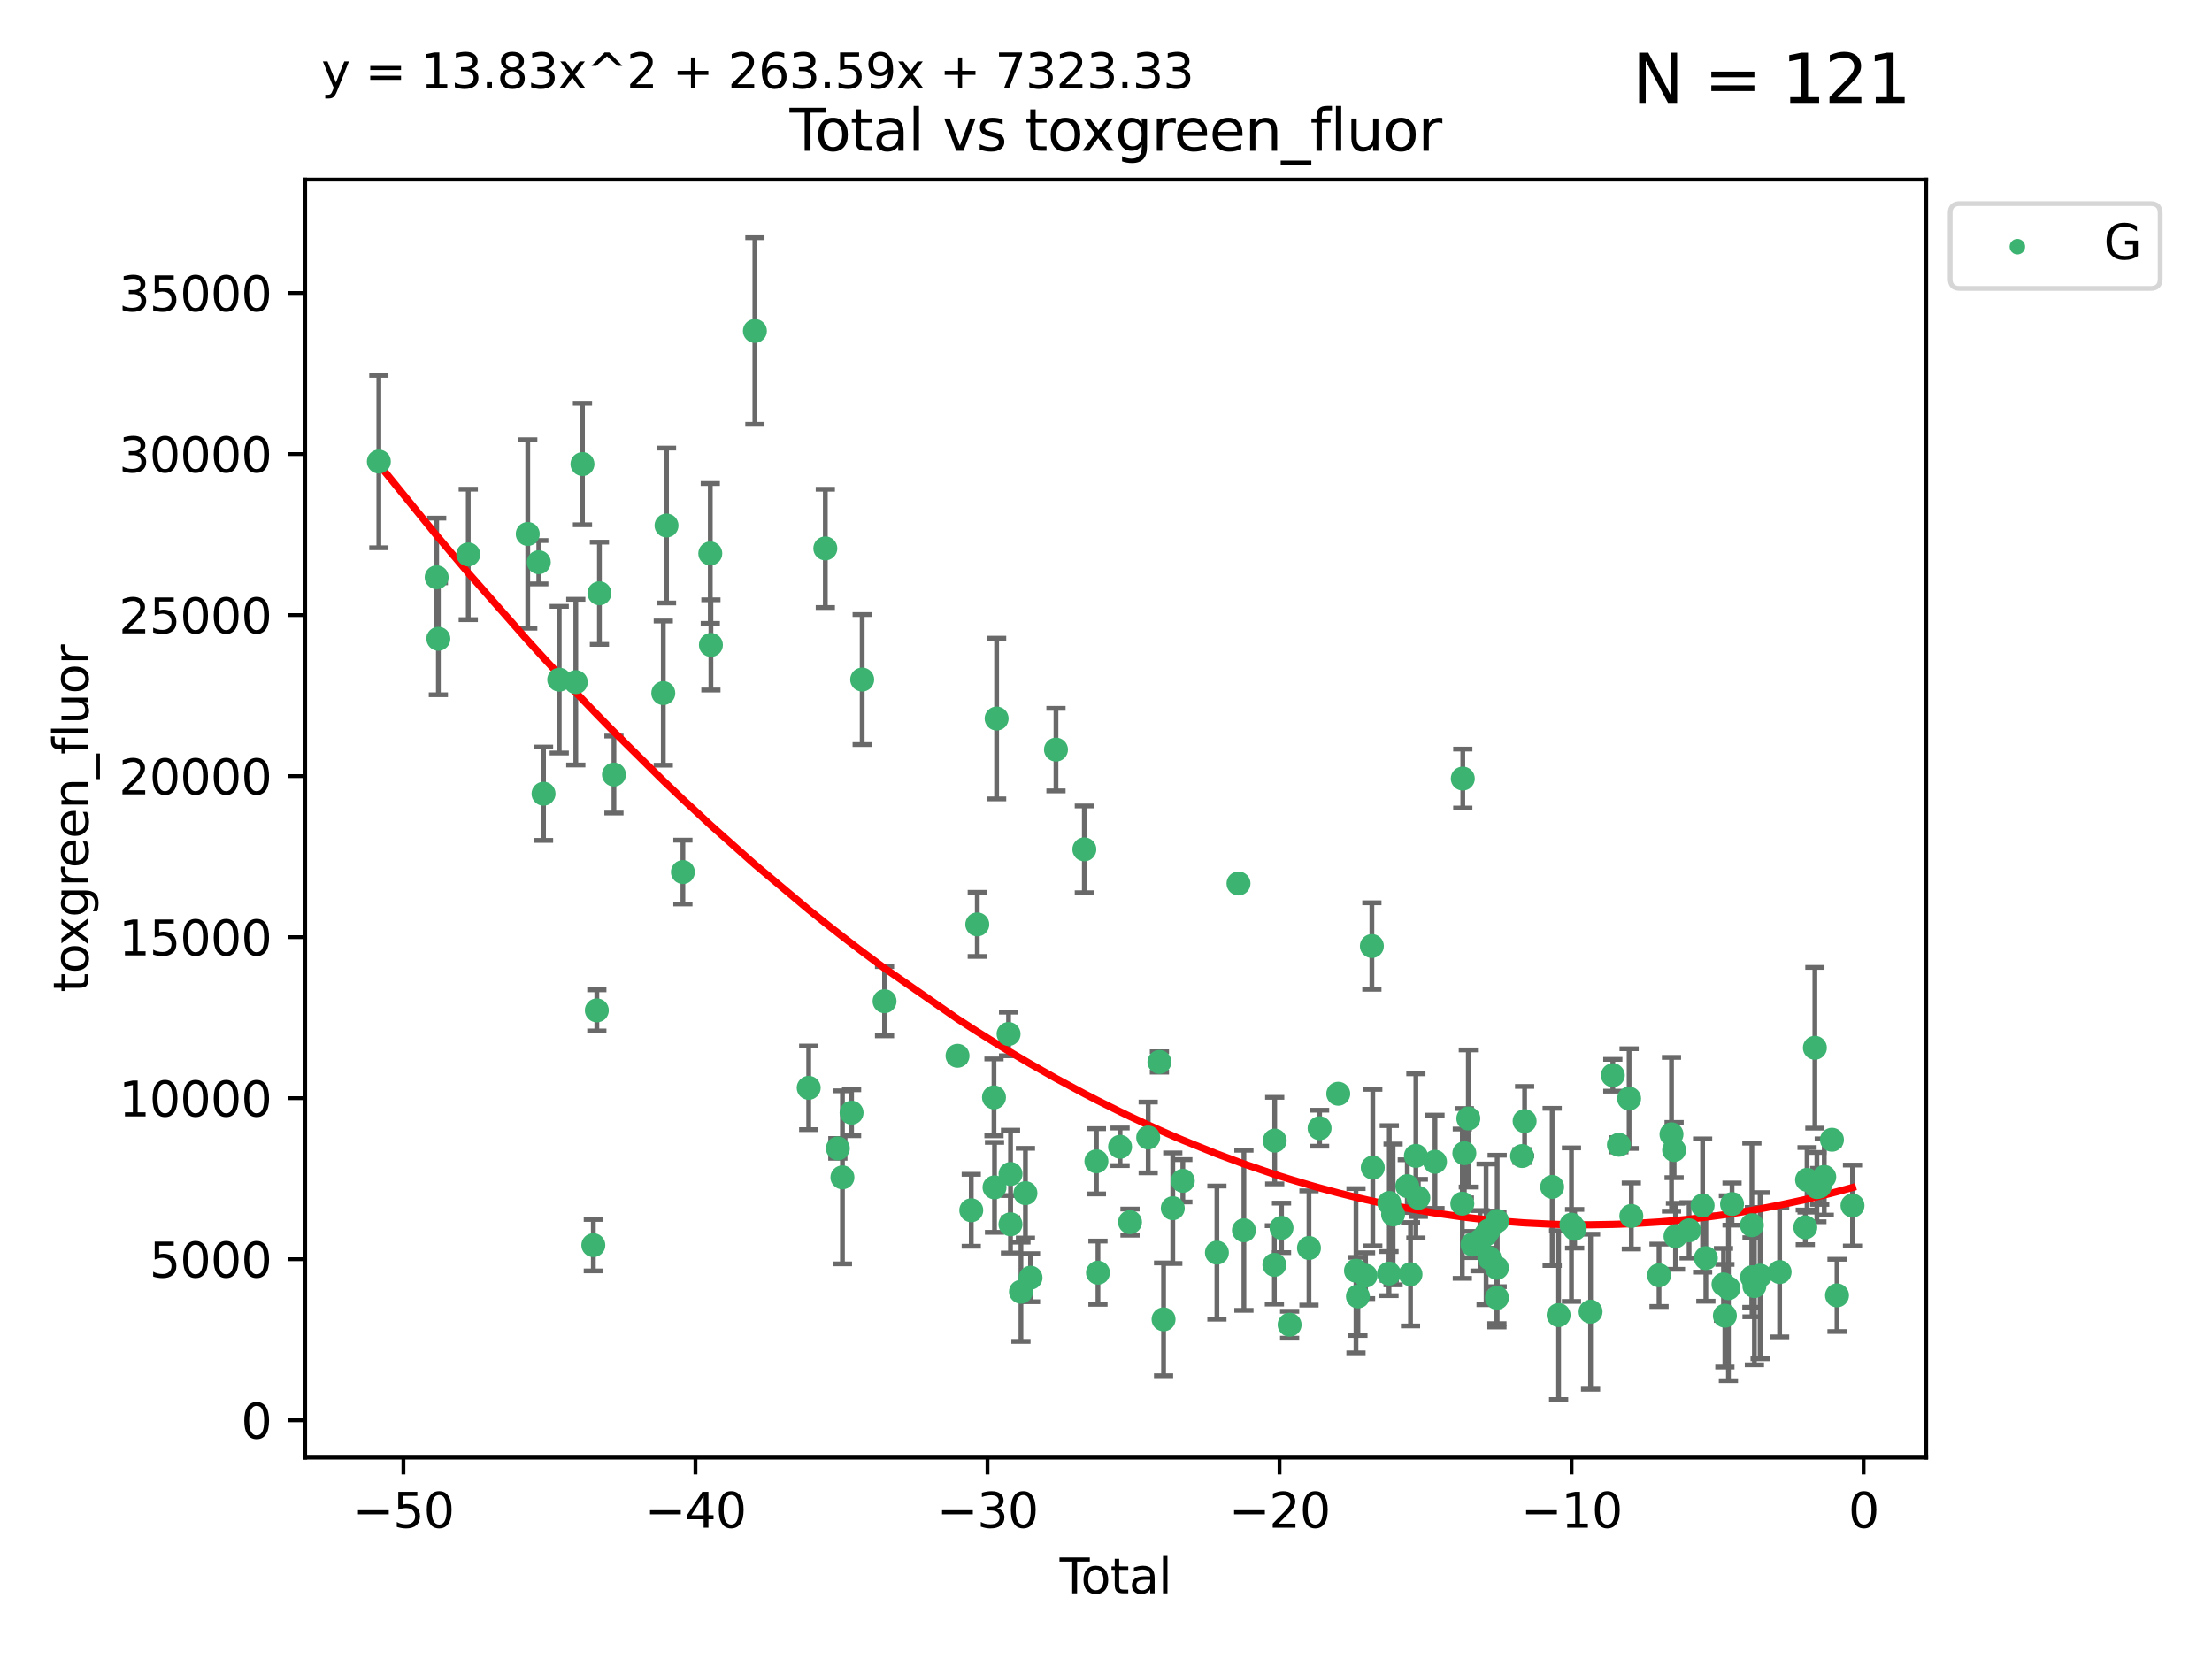 <?xml version="1.0" encoding="utf-8" standalone="no"?>
<!DOCTYPE svg PUBLIC "-//W3C//DTD SVG 1.1//EN"
  "http://www.w3.org/Graphics/SVG/1.1/DTD/svg11.dtd">
<svg xmlns:xlink="http://www.w3.org/1999/xlink" width="460.8pt" height="345.6pt" viewBox="0 0 460.8 345.6" xmlns="http://www.w3.org/2000/svg" version="1.1">
 <defs>
  <style type="text/css">*{stroke-linejoin: round; stroke-linecap: butt}</style>
 </defs>
 <g id="figure_1">
  <g id="patch_1">
   <path d="M 0 345.6 
L 460.8 345.6 
L 460.8 0 
L 0 0 
z
" style="fill: #ffffff"/>
  </g>
  <g id="axes_1">
   <g id="patch_2">
    <path d="M 63.571 303.64 
L 401.26 303.64 
L 401.26 37.411 
L 63.571 37.411 
z
" style="fill: #ffffff"/>
   </g>
   <g id="PathCollection_1">
    <defs>
     <path id="me1cf0ce36d" d="M 0 1.118 
C 0.297 1.118 0.581 1 0.791 0.791 
C 1 0.581 1.118 0.297 1.118 0 
C 1.118 -0.297 1 -0.581 0.791 -0.791 
C 0.581 -1 0.297 -1.118 0 -1.118 
C -0.297 -1.118 -0.581 -1 -0.791 -0.791 
C -1 -0.581 -1.118 -0.297 -1.118 0 
C -1.118 0.297 -1 0.581 -0.791 0.791 
C -0.581 1 -0.297 1.118 0 1.118 
z
" style="stroke: #3cb371"/>
    </defs>
    <g clip-path="url(#pfa852d5c45)">
     <use xlink:href="#me1cf0ce36d" x="78.921" y="96.15" style="fill: #3cb371; stroke: #3cb371"/>
     <use xlink:href="#me1cf0ce36d" x="90.966" y="120.257" style="fill: #3cb371; stroke: #3cb371"/>
     <use xlink:href="#me1cf0ce36d" x="91.319" y="133.071" style="fill: #3cb371; stroke: #3cb371"/>
     <use xlink:href="#me1cf0ce36d" x="97.547" y="115.498" style="fill: #3cb371; stroke: #3cb371"/>
     <use xlink:href="#me1cf0ce36d" x="109.94" y="111.239" style="fill: #3cb371; stroke: #3cb371"/>
     <use xlink:href="#me1cf0ce36d" x="112.241" y="117.123" style="fill: #3cb371; stroke: #3cb371"/>
     <use xlink:href="#me1cf0ce36d" x="113.229" y="165.343" style="fill: #3cb371; stroke: #3cb371"/>
     <use xlink:href="#me1cf0ce36d" x="116.497" y="141.59" style="fill: #3cb371; stroke: #3cb371"/>
     <use xlink:href="#me1cf0ce36d" x="119.949" y="142.104" style="fill: #3cb371; stroke: #3cb371"/>
     <use xlink:href="#me1cf0ce36d" x="121.338" y="96.67" style="fill: #3cb371; stroke: #3cb371"/>
     <use xlink:href="#me1cf0ce36d" x="123.601" y="259.39" style="fill: #3cb371; stroke: #3cb371"/>
     <use xlink:href="#me1cf0ce36d" x="124.331" y="210.479" style="fill: #3cb371; stroke: #3cb371"/>
     <use xlink:href="#me1cf0ce36d" x="124.871" y="123.593" style="fill: #3cb371; stroke: #3cb371"/>
     <use xlink:href="#me1cf0ce36d" x="127.896" y="161.354" style="fill: #3cb371; stroke: #3cb371"/>
     <use xlink:href="#me1cf0ce36d" x="138.175" y="144.386" style="fill: #3cb371; stroke: #3cb371"/>
     <use xlink:href="#me1cf0ce36d" x="138.848" y="109.475" style="fill: #3cb371; stroke: #3cb371"/>
     <use xlink:href="#me1cf0ce36d" x="142.26" y="181.667" style="fill: #3cb371; stroke: #3cb371"/>
     <use xlink:href="#me1cf0ce36d" x="147.966" y="115.296" style="fill: #3cb371; stroke: #3cb371"/>
     <use xlink:href="#me1cf0ce36d" x="148.095" y="134.35" style="fill: #3cb371; stroke: #3cb371"/>
     <use xlink:href="#me1cf0ce36d" x="157.257" y="68.952" style="fill: #3cb371; stroke: #3cb371"/>
     <use xlink:href="#me1cf0ce36d" x="168.466" y="226.618" style="fill: #3cb371; stroke: #3cb371"/>
     <use xlink:href="#me1cf0ce36d" x="171.929" y="114.243" style="fill: #3cb371; stroke: #3cb371"/>
     <use xlink:href="#me1cf0ce36d" x="174.538" y="239.231" style="fill: #3cb371; stroke: #3cb371"/>
     <use xlink:href="#me1cf0ce36d" x="175.494" y="245.265" style="fill: #3cb371; stroke: #3cb371"/>
     <use xlink:href="#me1cf0ce36d" x="177.398" y="231.8" style="fill: #3cb371; stroke: #3cb371"/>
     <use xlink:href="#me1cf0ce36d" x="179.607" y="141.564" style="fill: #3cb371; stroke: #3cb371"/>
     <use xlink:href="#me1cf0ce36d" x="184.265" y="208.57" style="fill: #3cb371; stroke: #3cb371"/>
     <use xlink:href="#me1cf0ce36d" x="199.47" y="219.939" style="fill: #3cb371; stroke: #3cb371"/>
     <use xlink:href="#me1cf0ce36d" x="202.33" y="252.123" style="fill: #3cb371; stroke: #3cb371"/>
     <use xlink:href="#me1cf0ce36d" x="203.583" y="192.567" style="fill: #3cb371; stroke: #3cb371"/>
     <use xlink:href="#me1cf0ce36d" x="207.064" y="228.607" style="fill: #3cb371; stroke: #3cb371"/>
     <use xlink:href="#me1cf0ce36d" x="207.175" y="247.35" style="fill: #3cb371; stroke: #3cb371"/>
     <use xlink:href="#me1cf0ce36d" x="207.614" y="149.686" style="fill: #3cb371; stroke: #3cb371"/>
     <use xlink:href="#me1cf0ce36d" x="210.102" y="215.398" style="fill: #3cb371; stroke: #3cb371"/>
     <use xlink:href="#me1cf0ce36d" x="210.5" y="255.045" style="fill: #3cb371; stroke: #3cb371"/>
     <use xlink:href="#me1cf0ce36d" x="210.512" y="244.561" style="fill: #3cb371; stroke: #3cb371"/>
     <use xlink:href="#me1cf0ce36d" x="212.681" y="269.1" style="fill: #3cb371; stroke: #3cb371"/>
     <use xlink:href="#me1cf0ce36d" x="213.616" y="248.56" style="fill: #3cb371; stroke: #3cb371"/>
     <use xlink:href="#me1cf0ce36d" x="214.675" y="266.169" style="fill: #3cb371; stroke: #3cb371"/>
     <use xlink:href="#me1cf0ce36d" x="219.978" y="156.158" style="fill: #3cb371; stroke: #3cb371"/>
     <use xlink:href="#me1cf0ce36d" x="225.886" y="176.933" style="fill: #3cb371; stroke: #3cb371"/>
     <use xlink:href="#me1cf0ce36d" x="228.402" y="241.92" style="fill: #3cb371; stroke: #3cb371"/>
     <use xlink:href="#me1cf0ce36d" x="228.723" y="265.131" style="fill: #3cb371; stroke: #3cb371"/>
     <use xlink:href="#me1cf0ce36d" x="233.33" y="238.899" style="fill: #3cb371; stroke: #3cb371"/>
     <use xlink:href="#me1cf0ce36d" x="235.401" y="254.594" style="fill: #3cb371; stroke: #3cb371"/>
     <use xlink:href="#me1cf0ce36d" x="239.187" y="236.957" style="fill: #3cb371; stroke: #3cb371"/>
     <use xlink:href="#me1cf0ce36d" x="241.528" y="221.225" style="fill: #3cb371; stroke: #3cb371"/>
     <use xlink:href="#me1cf0ce36d" x="242.391" y="274.845" style="fill: #3cb371; stroke: #3cb371"/>
     <use xlink:href="#me1cf0ce36d" x="244.311" y="251.693" style="fill: #3cb371; stroke: #3cb371"/>
     <use xlink:href="#me1cf0ce36d" x="246.406" y="245.983" style="fill: #3cb371; stroke: #3cb371"/>
     <use xlink:href="#me1cf0ce36d" x="253.503" y="260.946" style="fill: #3cb371; stroke: #3cb371"/>
     <use xlink:href="#me1cf0ce36d" x="258.003" y="184.046" style="fill: #3cb371; stroke: #3cb371"/>
     <use xlink:href="#me1cf0ce36d" x="259.13" y="256.294" style="fill: #3cb371; stroke: #3cb371"/>
     <use xlink:href="#me1cf0ce36d" x="265.479" y="263.498" style="fill: #3cb371; stroke: #3cb371"/>
     <use xlink:href="#me1cf0ce36d" x="265.545" y="237.61" style="fill: #3cb371; stroke: #3cb371"/>
     <use xlink:href="#me1cf0ce36d" x="266.965" y="255.79" style="fill: #3cb371; stroke: #3cb371"/>
     <use xlink:href="#me1cf0ce36d" x="268.65" y="275.966" style="fill: #3cb371; stroke: #3cb371"/>
     <use xlink:href="#me1cf0ce36d" x="272.684" y="259.982" style="fill: #3cb371; stroke: #3cb371"/>
     <use xlink:href="#me1cf0ce36d" x="274.895" y="235.029" style="fill: #3cb371; stroke: #3cb371"/>
     <use xlink:href="#me1cf0ce36d" x="278.783" y="227.848" style="fill: #3cb371; stroke: #3cb371"/>
     <use xlink:href="#me1cf0ce36d" x="282.476" y="264.714" style="fill: #3cb371; stroke: #3cb371"/>
     <use xlink:href="#me1cf0ce36d" x="282.879" y="270.072" style="fill: #3cb371; stroke: #3cb371"/>
     <use xlink:href="#me1cf0ce36d" x="284.468" y="265.751" style="fill: #3cb371; stroke: #3cb371"/>
     <use xlink:href="#me1cf0ce36d" x="285.787" y="197.077" style="fill: #3cb371; stroke: #3cb371"/>
     <use xlink:href="#me1cf0ce36d" x="285.974" y="243.233" style="fill: #3cb371; stroke: #3cb371"/>
     <use xlink:href="#me1cf0ce36d" x="289.356" y="265.317" style="fill: #3cb371; stroke: #3cb371"/>
     <use xlink:href="#me1cf0ce36d" x="289.417" y="250.606" style="fill: #3cb371; stroke: #3cb371"/>
     <use xlink:href="#me1cf0ce36d" x="290.206" y="252.99" style="fill: #3cb371; stroke: #3cb371"/>
     <use xlink:href="#me1cf0ce36d" x="293.164" y="247.097" style="fill: #3cb371; stroke: #3cb371"/>
     <use xlink:href="#me1cf0ce36d" x="293.836" y="265.456" style="fill: #3cb371; stroke: #3cb371"/>
     <use xlink:href="#me1cf0ce36d" x="294.953" y="240.787" style="fill: #3cb371; stroke: #3cb371"/>
     <use xlink:href="#me1cf0ce36d" x="295.468" y="249.54" style="fill: #3cb371; stroke: #3cb371"/>
     <use xlink:href="#me1cf0ce36d" x="298.934" y="242.018" style="fill: #3cb371; stroke: #3cb371"/>
     <use xlink:href="#me1cf0ce36d" x="304.628" y="250.754" style="fill: #3cb371; stroke: #3cb371"/>
     <use xlink:href="#me1cf0ce36d" x="304.727" y="162.19" style="fill: #3cb371; stroke: #3cb371"/>
     <use xlink:href="#me1cf0ce36d" x="305.049" y="240.236" style="fill: #3cb371; stroke: #3cb371"/>
     <use xlink:href="#me1cf0ce36d" x="305.879" y="233.002" style="fill: #3cb371; stroke: #3cb371"/>
     <use xlink:href="#me1cf0ce36d" x="306.731" y="259.259" style="fill: #3cb371; stroke: #3cb371"/>
     <use xlink:href="#me1cf0ce36d" x="308.317" y="258.472" style="fill: #3cb371; stroke: #3cb371"/>
     <use xlink:href="#me1cf0ce36d" x="309.578" y="257.139" style="fill: #3cb371; stroke: #3cb371"/>
     <use xlink:href="#me1cf0ce36d" x="310.083" y="256.362" style="fill: #3cb371; stroke: #3cb371"/>
     <use xlink:href="#me1cf0ce36d" x="310.279" y="262.101" style="fill: #3cb371; stroke: #3cb371"/>
     <use xlink:href="#me1cf0ce36d" x="311.834" y="264.123" style="fill: #3cb371; stroke: #3cb371"/>
     <use xlink:href="#me1cf0ce36d" x="311.839" y="270.353" style="fill: #3cb371; stroke: #3cb371"/>
     <use xlink:href="#me1cf0ce36d" x="311.887" y="254.351" style="fill: #3cb371; stroke: #3cb371"/>
     <use xlink:href="#me1cf0ce36d" x="317.075" y="240.824" style="fill: #3cb371; stroke: #3cb371"/>
     <use xlink:href="#me1cf0ce36d" x="317.605" y="233.546" style="fill: #3cb371; stroke: #3cb371"/>
     <use xlink:href="#me1cf0ce36d" x="323.343" y="247.257" style="fill: #3cb371; stroke: #3cb371"/>
     <use xlink:href="#me1cf0ce36d" x="324.687" y="273.959" style="fill: #3cb371; stroke: #3cb371"/>
     <use xlink:href="#me1cf0ce36d" x="327.364" y="255.121" style="fill: #3cb371; stroke: #3cb371"/>
     <use xlink:href="#me1cf0ce36d" x="328.026" y="255.97" style="fill: #3cb371; stroke: #3cb371"/>
     <use xlink:href="#me1cf0ce36d" x="331.347" y="273.252" style="fill: #3cb371; stroke: #3cb371"/>
     <use xlink:href="#me1cf0ce36d" x="335.981" y="223.997" style="fill: #3cb371; stroke: #3cb371"/>
     <use xlink:href="#me1cf0ce36d" x="337.246" y="238.478" style="fill: #3cb371; stroke: #3cb371"/>
     <use xlink:href="#me1cf0ce36d" x="339.373" y="228.853" style="fill: #3cb371; stroke: #3cb371"/>
     <use xlink:href="#me1cf0ce36d" x="339.836" y="253.31" style="fill: #3cb371; stroke: #3cb371"/>
     <use xlink:href="#me1cf0ce36d" x="345.606" y="265.667" style="fill: #3cb371; stroke: #3cb371"/>
     <use xlink:href="#me1cf0ce36d" x="348.201" y="236.296" style="fill: #3cb371; stroke: #3cb371"/>
     <use xlink:href="#me1cf0ce36d" x="348.747" y="239.576" style="fill: #3cb371; stroke: #3cb371"/>
     <use xlink:href="#me1cf0ce36d" x="349.036" y="257.545" style="fill: #3cb371; stroke: #3cb371"/>
     <use xlink:href="#me1cf0ce36d" x="351.867" y="256.303" style="fill: #3cb371; stroke: #3cb371"/>
     <use xlink:href="#me1cf0ce36d" x="354.686" y="251.135" style="fill: #3cb371; stroke: #3cb371"/>
     <use xlink:href="#me1cf0ce36d" x="355.362" y="262.094" style="fill: #3cb371; stroke: #3cb371"/>
     <use xlink:href="#me1cf0ce36d" x="359.037" y="267.568" style="fill: #3cb371; stroke: #3cb371"/>
     <use xlink:href="#me1cf0ce36d" x="359.324" y="274.086" style="fill: #3cb371; stroke: #3cb371"/>
     <use xlink:href="#me1cf0ce36d" x="360.063" y="268.356" style="fill: #3cb371; stroke: #3cb371"/>
     <use xlink:href="#me1cf0ce36d" x="360.815" y="250.833" style="fill: #3cb371; stroke: #3cb371"/>
     <use xlink:href="#me1cf0ce36d" x="364.948" y="255.236" style="fill: #3cb371; stroke: #3cb371"/>
     <use xlink:href="#me1cf0ce36d" x="364.979" y="266.073" style="fill: #3cb371; stroke: #3cb371"/>
     <use xlink:href="#me1cf0ce36d" x="365.474" y="267.922" style="fill: #3cb371; stroke: #3cb371"/>
     <use xlink:href="#me1cf0ce36d" x="366.668" y="265.742" style="fill: #3cb371; stroke: #3cb371"/>
     <use xlink:href="#me1cf0ce36d" x="370.728" y="264.997" style="fill: #3cb371; stroke: #3cb371"/>
     <use xlink:href="#me1cf0ce36d" x="376.076" y="255.678" style="fill: #3cb371; stroke: #3cb371"/>
     <use xlink:href="#me1cf0ce36d" x="376.444" y="245.785" style="fill: #3cb371; stroke: #3cb371"/>
     <use xlink:href="#me1cf0ce36d" x="378.073" y="218.273" style="fill: #3cb371; stroke: #3cb371"/>
     <use xlink:href="#me1cf0ce36d" x="378.495" y="247.299" style="fill: #3cb371; stroke: #3cb371"/>
     <use xlink:href="#me1cf0ce36d" x="379.076" y="247.141" style="fill: #3cb371; stroke: #3cb371"/>
     <use xlink:href="#me1cf0ce36d" x="380.027" y="245.185" style="fill: #3cb371; stroke: #3cb371"/>
     <use xlink:href="#me1cf0ce36d" x="381.63" y="237.427" style="fill: #3cb371; stroke: #3cb371"/>
     <use xlink:href="#me1cf0ce36d" x="382.683" y="269.857" style="fill: #3cb371; stroke: #3cb371"/>
     <use xlink:href="#me1cf0ce36d" x="385.911" y="251.14" style="fill: #3cb371; stroke: #3cb371"/>
    </g>
   </g>
   <g id="matplotlib.axis_1">
    <g id="xtick_1">
     <g id="line2d_1">
      <defs>
       <path id="mc57f839a33" d="M 0 0 
L 0 3.5 
" style="stroke: #000000; stroke-width: 0.8"/>
      </defs>
      <g>
       <use xlink:href="#mc57f839a33" x="84.041" y="303.64" style="stroke: #000000; stroke-width: 0.8"/>
      </g>
     </g>
     <g id="text_1">
      <!-- −50 -->
      <g transform="translate(73.488 318.238)scale(0.1 -0.1)">
       <defs>
        <path id="DejaVuSans-2212" d="M 678 2272 
L 4684 2272 
L 4684 1741 
L 678 1741 
L 678 2272 
z
" transform="scale(0.016)"/>
        <path id="DejaVuSans-35" d="M 691 4666 
L 3169 4666 
L 3169 4134 
L 1269 4134 
L 1269 2991 
Q 1406 3038 1543 3061 
Q 1681 3084 1819 3084 
Q 2600 3084 3056 2656 
Q 3513 2228 3513 1497 
Q 3513 744 3044 326 
Q 2575 -91 1722 -91 
Q 1428 -91 1123 -41 
Q 819 9 494 109 
L 494 744 
Q 775 591 1075 516 
Q 1375 441 1709 441 
Q 2250 441 2565 725 
Q 2881 1009 2881 1497 
Q 2881 1984 2565 2268 
Q 2250 2553 1709 2553 
Q 1456 2553 1204 2497 
Q 953 2441 691 2322 
L 691 4666 
z
" transform="scale(0.016)"/>
        <path id="DejaVuSans-30" d="M 2034 4250 
Q 1547 4250 1301 3770 
Q 1056 3291 1056 2328 
Q 1056 1369 1301 889 
Q 1547 409 2034 409 
Q 2525 409 2770 889 
Q 3016 1369 3016 2328 
Q 3016 3291 2770 3770 
Q 2525 4250 2034 4250 
z
M 2034 4750 
Q 2819 4750 3233 4129 
Q 3647 3509 3647 2328 
Q 3647 1150 3233 529 
Q 2819 -91 2034 -91 
Q 1250 -91 836 529 
Q 422 1150 422 2328 
Q 422 3509 836 4129 
Q 1250 4750 2034 4750 
z
" transform="scale(0.016)"/>
       </defs>
       <use xlink:href="#DejaVuSans-2212"/>
       <use xlink:href="#DejaVuSans-35" x="83.789"/>
       <use xlink:href="#DejaVuSans-30" x="147.412"/>
      </g>
     </g>
    </g>
    <g id="xtick_2">
     <g id="line2d_2">
      <g>
       <use xlink:href="#mc57f839a33" x="144.877" y="303.64" style="stroke: #000000; stroke-width: 0.8"/>
      </g>
     </g>
     <g id="text_2">
      <!-- −40 -->
      <g transform="translate(134.325 318.238)scale(0.1 -0.1)">
       <defs>
        <path id="DejaVuSans-34" d="M 2419 4116 
L 825 1625 
L 2419 1625 
L 2419 4116 
z
M 2253 4666 
L 3047 4666 
L 3047 1625 
L 3713 1625 
L 3713 1100 
L 3047 1100 
L 3047 0 
L 2419 0 
L 2419 1100 
L 313 1100 
L 313 1709 
L 2253 4666 
z
" transform="scale(0.016)"/>
       </defs>
       <use xlink:href="#DejaVuSans-2212"/>
       <use xlink:href="#DejaVuSans-34" x="83.789"/>
       <use xlink:href="#DejaVuSans-30" x="147.412"/>
      </g>
     </g>
    </g>
    <g id="xtick_3">
     <g id="line2d_3">
      <g>
       <use xlink:href="#mc57f839a33" x="205.713" y="303.64" style="stroke: #000000; stroke-width: 0.8"/>
      </g>
     </g>
     <g id="text_3">
      <!-- −30 -->
      <g transform="translate(195.161 318.238)scale(0.1 -0.1)">
       <defs>
        <path id="DejaVuSans-33" d="M 2597 2516 
Q 3050 2419 3304 2112 
Q 3559 1806 3559 1356 
Q 3559 666 3084 287 
Q 2609 -91 1734 -91 
Q 1441 -91 1130 -33 
Q 819 25 488 141 
L 488 750 
Q 750 597 1062 519 
Q 1375 441 1716 441 
Q 2309 441 2620 675 
Q 2931 909 2931 1356 
Q 2931 1769 2642 2001 
Q 2353 2234 1838 2234 
L 1294 2234 
L 1294 2753 
L 1863 2753 
Q 2328 2753 2575 2939 
Q 2822 3125 2822 3475 
Q 2822 3834 2567 4026 
Q 2313 4219 1838 4219 
Q 1578 4219 1281 4162 
Q 984 4106 628 3988 
L 628 4550 
Q 988 4650 1302 4700 
Q 1616 4750 1894 4750 
Q 2613 4750 3031 4423 
Q 3450 4097 3450 3541 
Q 3450 3153 3228 2886 
Q 3006 2619 2597 2516 
z
" transform="scale(0.016)"/>
       </defs>
       <use xlink:href="#DejaVuSans-2212"/>
       <use xlink:href="#DejaVuSans-33" x="83.789"/>
       <use xlink:href="#DejaVuSans-30" x="147.412"/>
      </g>
     </g>
    </g>
    <g id="xtick_4">
     <g id="line2d_4">
      <g>
       <use xlink:href="#mc57f839a33" x="266.549" y="303.64" style="stroke: #000000; stroke-width: 0.8"/>
      </g>
     </g>
     <g id="text_4">
      <!-- −20 -->
      <g transform="translate(255.997 318.238)scale(0.1 -0.1)">
       <defs>
        <path id="DejaVuSans-32" d="M 1228 531 
L 3431 531 
L 3431 0 
L 469 0 
L 469 531 
Q 828 903 1448 1529 
Q 2069 2156 2228 2338 
Q 2531 2678 2651 2914 
Q 2772 3150 2772 3378 
Q 2772 3750 2511 3984 
Q 2250 4219 1831 4219 
Q 1534 4219 1204 4116 
Q 875 4013 500 3803 
L 500 4441 
Q 881 4594 1212 4672 
Q 1544 4750 1819 4750 
Q 2544 4750 2975 4387 
Q 3406 4025 3406 3419 
Q 3406 3131 3298 2873 
Q 3191 2616 2906 2266 
Q 2828 2175 2409 1742 
Q 1991 1309 1228 531 
z
" transform="scale(0.016)"/>
       </defs>
       <use xlink:href="#DejaVuSans-2212"/>
       <use xlink:href="#DejaVuSans-32" x="83.789"/>
       <use xlink:href="#DejaVuSans-30" x="147.412"/>
      </g>
     </g>
    </g>
    <g id="xtick_5">
     <g id="line2d_5">
      <g>
       <use xlink:href="#mc57f839a33" x="327.385" y="303.64" style="stroke: #000000; stroke-width: 0.8"/>
      </g>
     </g>
     <g id="text_5">
      <!-- −10 -->
      <g transform="translate(316.833 318.238)scale(0.1 -0.1)">
       <defs>
        <path id="DejaVuSans-31" d="M 794 531 
L 1825 531 
L 1825 4091 
L 703 3866 
L 703 4441 
L 1819 4666 
L 2450 4666 
L 2450 531 
L 3481 531 
L 3481 0 
L 794 0 
L 794 531 
z
" transform="scale(0.016)"/>
       </defs>
       <use xlink:href="#DejaVuSans-2212"/>
       <use xlink:href="#DejaVuSans-31" x="83.789"/>
       <use xlink:href="#DejaVuSans-30" x="147.412"/>
      </g>
     </g>
    </g>
    <g id="xtick_6">
     <g id="line2d_6">
      <g>
       <use xlink:href="#mc57f839a33" x="388.221" y="303.64" style="stroke: #000000; stroke-width: 0.8"/>
      </g>
     </g>
     <g id="text_6">
      <!-- 0 -->
      <g transform="translate(385.04 318.238)scale(0.1 -0.1)">
       <use xlink:href="#DejaVuSans-30"/>
      </g>
     </g>
    </g>
    <g id="text_7">
     <!-- Total -->
     <g transform="translate(220.739 331.917)scale(0.1 -0.1)">
      <defs>
       <path id="DejaVuSans-54" d="M -19 4666 
L 3928 4666 
L 3928 4134 
L 2272 4134 
L 2272 0 
L 1638 0 
L 1638 4134 
L -19 4134 
L -19 4666 
z
" transform="scale(0.016)"/>
       <path id="DejaVuSans-6f" d="M 1959 3097 
Q 1497 3097 1228 2736 
Q 959 2375 959 1747 
Q 959 1119 1226 758 
Q 1494 397 1959 397 
Q 2419 397 2687 759 
Q 2956 1122 2956 1747 
Q 2956 2369 2687 2733 
Q 2419 3097 1959 3097 
z
M 1959 3584 
Q 2709 3584 3137 3096 
Q 3566 2609 3566 1747 
Q 3566 888 3137 398 
Q 2709 -91 1959 -91 
Q 1206 -91 779 398 
Q 353 888 353 1747 
Q 353 2609 779 3096 
Q 1206 3584 1959 3584 
z
" transform="scale(0.016)"/>
       <path id="DejaVuSans-74" d="M 1172 4494 
L 1172 3500 
L 2356 3500 
L 2356 3053 
L 1172 3053 
L 1172 1153 
Q 1172 725 1289 603 
Q 1406 481 1766 481 
L 2356 481 
L 2356 0 
L 1766 0 
Q 1100 0 847 248 
Q 594 497 594 1153 
L 594 3053 
L 172 3053 
L 172 3500 
L 594 3500 
L 594 4494 
L 1172 4494 
z
" transform="scale(0.016)"/>
       <path id="DejaVuSans-61" d="M 2194 1759 
Q 1497 1759 1228 1600 
Q 959 1441 959 1056 
Q 959 750 1161 570 
Q 1363 391 1709 391 
Q 2188 391 2477 730 
Q 2766 1069 2766 1631 
L 2766 1759 
L 2194 1759 
z
M 3341 1997 
L 3341 0 
L 2766 0 
L 2766 531 
Q 2569 213 2275 61 
Q 1981 -91 1556 -91 
Q 1019 -91 701 211 
Q 384 513 384 1019 
Q 384 1609 779 1909 
Q 1175 2209 1959 2209 
L 2766 2209 
L 2766 2266 
Q 2766 2663 2505 2880 
Q 2244 3097 1772 3097 
Q 1472 3097 1187 3025 
Q 903 2953 641 2809 
L 641 3341 
Q 956 3463 1253 3523 
Q 1550 3584 1831 3584 
Q 2591 3584 2966 3190 
Q 3341 2797 3341 1997 
z
" transform="scale(0.016)"/>
       <path id="DejaVuSans-6c" d="M 603 4863 
L 1178 4863 
L 1178 0 
L 603 0 
L 603 4863 
z
" transform="scale(0.016)"/>
      </defs>
      <use xlink:href="#DejaVuSans-54"/>
      <use xlink:href="#DejaVuSans-6f" x="44.084"/>
      <use xlink:href="#DejaVuSans-74" x="105.266"/>
      <use xlink:href="#DejaVuSans-61" x="144.475"/>
      <use xlink:href="#DejaVuSans-6c" x="205.754"/>
     </g>
    </g>
   </g>
   <g id="matplotlib.axis_2">
    <g id="ytick_1">
     <g id="line2d_7">
      <defs>
       <path id="m51ee2d060f" d="M 0 0 
L -3.5 0 
" style="stroke: #000000; stroke-width: 0.8"/>
      </defs>
      <g>
       <use xlink:href="#m51ee2d060f" x="63.571" y="295.86" style="stroke: #000000; stroke-width: 0.8"/>
      </g>
     </g>
     <g id="text_8">
      <!-- 0 -->
      <g transform="translate(50.209 299.66)scale(0.1 -0.1)">
       <use xlink:href="#DejaVuSans-30"/>
      </g>
     </g>
    </g>
    <g id="ytick_2">
     <g id="line2d_8">
      <g>
       <use xlink:href="#m51ee2d060f" x="63.571" y="262.315" style="stroke: #000000; stroke-width: 0.8"/>
      </g>
     </g>
     <g id="text_9">
      <!-- 5000 -->
      <g transform="translate(31.121 266.114)scale(0.1 -0.1)">
       <use xlink:href="#DejaVuSans-35"/>
       <use xlink:href="#DejaVuSans-30" x="63.623"/>
       <use xlink:href="#DejaVuSans-30" x="127.246"/>
       <use xlink:href="#DejaVuSans-30" x="190.869"/>
      </g>
     </g>
    </g>
    <g id="ytick_3">
     <g id="line2d_9">
      <g>
       <use xlink:href="#m51ee2d060f" x="63.571" y="228.769" style="stroke: #000000; stroke-width: 0.8"/>
      </g>
     </g>
     <g id="text_10">
      <!-- 10000 -->
      <g transform="translate(24.759 232.568)scale(0.1 -0.1)">
       <use xlink:href="#DejaVuSans-31"/>
       <use xlink:href="#DejaVuSans-30" x="63.623"/>
       <use xlink:href="#DejaVuSans-30" x="127.246"/>
       <use xlink:href="#DejaVuSans-30" x="190.869"/>
       <use xlink:href="#DejaVuSans-30" x="254.492"/>
      </g>
     </g>
    </g>
    <g id="ytick_4">
     <g id="line2d_10">
      <g>
       <use xlink:href="#m51ee2d060f" x="63.571" y="195.223" style="stroke: #000000; stroke-width: 0.8"/>
      </g>
     </g>
     <g id="text_11">
      <!-- 15000 -->
      <g transform="translate(24.759 199.022)scale(0.1 -0.1)">
       <use xlink:href="#DejaVuSans-31"/>
       <use xlink:href="#DejaVuSans-35" x="63.623"/>
       <use xlink:href="#DejaVuSans-30" x="127.246"/>
       <use xlink:href="#DejaVuSans-30" x="190.869"/>
       <use xlink:href="#DejaVuSans-30" x="254.492"/>
      </g>
     </g>
    </g>
    <g id="ytick_5">
     <g id="line2d_11">
      <g>
       <use xlink:href="#m51ee2d060f" x="63.571" y="161.677" style="stroke: #000000; stroke-width: 0.8"/>
      </g>
     </g>
     <g id="text_12">
      <!-- 20000 -->
      <g transform="translate(24.759 165.476)scale(0.1 -0.1)">
       <use xlink:href="#DejaVuSans-32"/>
       <use xlink:href="#DejaVuSans-30" x="63.623"/>
       <use xlink:href="#DejaVuSans-30" x="127.246"/>
       <use xlink:href="#DejaVuSans-30" x="190.869"/>
       <use xlink:href="#DejaVuSans-30" x="254.492"/>
      </g>
     </g>
    </g>
    <g id="ytick_6">
     <g id="line2d_12">
      <g>
       <use xlink:href="#m51ee2d060f" x="63.571" y="128.131" style="stroke: #000000; stroke-width: 0.8"/>
      </g>
     </g>
     <g id="text_13">
      <!-- 25000 -->
      <g transform="translate(24.759 131.931)scale(0.1 -0.1)">
       <use xlink:href="#DejaVuSans-32"/>
       <use xlink:href="#DejaVuSans-35" x="63.623"/>
       <use xlink:href="#DejaVuSans-30" x="127.246"/>
       <use xlink:href="#DejaVuSans-30" x="190.869"/>
       <use xlink:href="#DejaVuSans-30" x="254.492"/>
      </g>
     </g>
    </g>
    <g id="ytick_7">
     <g id="line2d_13">
      <g>
       <use xlink:href="#m51ee2d060f" x="63.571" y="94.586" style="stroke: #000000; stroke-width: 0.8"/>
      </g>
     </g>
     <g id="text_14">
      <!-- 30000 -->
      <g transform="translate(24.759 98.385)scale(0.1 -0.1)">
       <use xlink:href="#DejaVuSans-33"/>
       <use xlink:href="#DejaVuSans-30" x="63.623"/>
       <use xlink:href="#DejaVuSans-30" x="127.246"/>
       <use xlink:href="#DejaVuSans-30" x="190.869"/>
       <use xlink:href="#DejaVuSans-30" x="254.492"/>
      </g>
     </g>
    </g>
    <g id="ytick_8">
     <g id="line2d_14">
      <g>
       <use xlink:href="#m51ee2d060f" x="63.571" y="61.04" style="stroke: #000000; stroke-width: 0.8"/>
      </g>
     </g>
     <g id="text_15">
      <!-- 35000 -->
      <g transform="translate(24.759 64.839)scale(0.1 -0.1)">
       <use xlink:href="#DejaVuSans-33"/>
       <use xlink:href="#DejaVuSans-35" x="63.623"/>
       <use xlink:href="#DejaVuSans-30" x="127.246"/>
       <use xlink:href="#DejaVuSans-30" x="190.869"/>
       <use xlink:href="#DejaVuSans-30" x="254.492"/>
      </g>
     </g>
    </g>
    <g id="text_16">
     <!-- toxgreen_fluor -->
     <g transform="translate(18.401 206.72)rotate(-90)scale(0.1 -0.1)">
      <defs>
       <path id="DejaVuSans-78" d="M 3513 3500 
L 2247 1797 
L 3578 0 
L 2900 0 
L 1881 1375 
L 863 0 
L 184 0 
L 1544 1831 
L 300 3500 
L 978 3500 
L 1906 2253 
L 2834 3500 
L 3513 3500 
z
" transform="scale(0.016)"/>
       <path id="DejaVuSans-67" d="M 2906 1791 
Q 2906 2416 2648 2759 
Q 2391 3103 1925 3103 
Q 1463 3103 1205 2759 
Q 947 2416 947 1791 
Q 947 1169 1205 825 
Q 1463 481 1925 481 
Q 2391 481 2648 825 
Q 2906 1169 2906 1791 
z
M 3481 434 
Q 3481 -459 3084 -895 
Q 2688 -1331 1869 -1331 
Q 1566 -1331 1297 -1286 
Q 1028 -1241 775 -1147 
L 775 -588 
Q 1028 -725 1275 -790 
Q 1522 -856 1778 -856 
Q 2344 -856 2625 -561 
Q 2906 -266 2906 331 
L 2906 616 
Q 2728 306 2450 153 
Q 2172 0 1784 0 
Q 1141 0 747 490 
Q 353 981 353 1791 
Q 353 2603 747 3093 
Q 1141 3584 1784 3584 
Q 2172 3584 2450 3431 
Q 2728 3278 2906 2969 
L 2906 3500 
L 3481 3500 
L 3481 434 
z
" transform="scale(0.016)"/>
       <path id="DejaVuSans-72" d="M 2631 2963 
Q 2534 3019 2420 3045 
Q 2306 3072 2169 3072 
Q 1681 3072 1420 2755 
Q 1159 2438 1159 1844 
L 1159 0 
L 581 0 
L 581 3500 
L 1159 3500 
L 1159 2956 
Q 1341 3275 1631 3429 
Q 1922 3584 2338 3584 
Q 2397 3584 2469 3576 
Q 2541 3569 2628 3553 
L 2631 2963 
z
" transform="scale(0.016)"/>
       <path id="DejaVuSans-65" d="M 3597 1894 
L 3597 1613 
L 953 1613 
Q 991 1019 1311 708 
Q 1631 397 2203 397 
Q 2534 397 2845 478 
Q 3156 559 3463 722 
L 3463 178 
Q 3153 47 2828 -22 
Q 2503 -91 2169 -91 
Q 1331 -91 842 396 
Q 353 884 353 1716 
Q 353 2575 817 3079 
Q 1281 3584 2069 3584 
Q 2775 3584 3186 3129 
Q 3597 2675 3597 1894 
z
M 3022 2063 
Q 3016 2534 2758 2815 
Q 2500 3097 2075 3097 
Q 1594 3097 1305 2825 
Q 1016 2553 972 2059 
L 3022 2063 
z
" transform="scale(0.016)"/>
       <path id="DejaVuSans-6e" d="M 3513 2113 
L 3513 0 
L 2938 0 
L 2938 2094 
Q 2938 2591 2744 2837 
Q 2550 3084 2163 3084 
Q 1697 3084 1428 2787 
Q 1159 2491 1159 1978 
L 1159 0 
L 581 0 
L 581 3500 
L 1159 3500 
L 1159 2956 
Q 1366 3272 1645 3428 
Q 1925 3584 2291 3584 
Q 2894 3584 3203 3211 
Q 3513 2838 3513 2113 
z
" transform="scale(0.016)"/>
       <path id="DejaVuSans-5f" d="M 3263 -1063 
L 3263 -1509 
L -63 -1509 
L -63 -1063 
L 3263 -1063 
z
" transform="scale(0.016)"/>
       <path id="DejaVuSans-66" d="M 2375 4863 
L 2375 4384 
L 1825 4384 
Q 1516 4384 1395 4259 
Q 1275 4134 1275 3809 
L 1275 3500 
L 2222 3500 
L 2222 3053 
L 1275 3053 
L 1275 0 
L 697 0 
L 697 3053 
L 147 3053 
L 147 3500 
L 697 3500 
L 697 3744 
Q 697 4328 969 4595 
Q 1241 4863 1831 4863 
L 2375 4863 
z
" transform="scale(0.016)"/>
       <path id="DejaVuSans-75" d="M 544 1381 
L 544 3500 
L 1119 3500 
L 1119 1403 
Q 1119 906 1312 657 
Q 1506 409 1894 409 
Q 2359 409 2629 706 
Q 2900 1003 2900 1516 
L 2900 3500 
L 3475 3500 
L 3475 0 
L 2900 0 
L 2900 538 
Q 2691 219 2414 64 
Q 2138 -91 1772 -91 
Q 1169 -91 856 284 
Q 544 659 544 1381 
z
M 1991 3584 
L 1991 3584 
z
" transform="scale(0.016)"/>
      </defs>
      <use xlink:href="#DejaVuSans-74"/>
      <use xlink:href="#DejaVuSans-6f" x="39.209"/>
      <use xlink:href="#DejaVuSans-78" x="97.266"/>
      <use xlink:href="#DejaVuSans-67" x="156.445"/>
      <use xlink:href="#DejaVuSans-72" x="219.922"/>
      <use xlink:href="#DejaVuSans-65" x="258.785"/>
      <use xlink:href="#DejaVuSans-65" x="320.309"/>
      <use xlink:href="#DejaVuSans-6e" x="381.832"/>
      <use xlink:href="#DejaVuSans-5f" x="445.211"/>
      <use xlink:href="#DejaVuSans-66" x="495.211"/>
      <use xlink:href="#DejaVuSans-6c" x="530.416"/>
      <use xlink:href="#DejaVuSans-75" x="558.199"/>
      <use xlink:href="#DejaVuSans-6f" x="621.578"/>
      <use xlink:href="#DejaVuSans-72" x="682.76"/>
     </g>
    </g>
   </g>
   <g id="LineCollection_1">
    <path d="M 78.921 114.11 
L 78.921 78.189 
" clip-path="url(#pfa852d5c45)" style="fill: none; stroke: #696969"/>
    <path d="M 90.966 132.576 
L 90.966 107.938 
" clip-path="url(#pfa852d5c45)" style="fill: none; stroke: #696969"/>
    <path d="M 91.319 144.731 
L 91.319 121.411 
" clip-path="url(#pfa852d5c45)" style="fill: none; stroke: #696969"/>
    <path d="M 97.547 129.085 
L 97.547 101.91 
" clip-path="url(#pfa852d5c45)" style="fill: none; stroke: #696969"/>
    <path d="M 109.94 130.876 
L 109.94 91.601 
" clip-path="url(#pfa852d5c45)" style="fill: none; stroke: #696969"/>
    <path d="M 112.241 121.64 
L 112.241 112.606 
" clip-path="url(#pfa852d5c45)" style="fill: none; stroke: #696969"/>
    <path d="M 113.229 175.068 
L 113.229 155.618 
" clip-path="url(#pfa852d5c45)" style="fill: none; stroke: #696969"/>
    <path d="M 116.497 156.862 
L 116.497 126.318 
" clip-path="url(#pfa852d5c45)" style="fill: none; stroke: #696969"/>
    <path d="M 119.949 159.361 
L 119.949 124.848 
" clip-path="url(#pfa852d5c45)" style="fill: none; stroke: #696969"/>
    <path d="M 121.338 109.323 
L 121.338 84.016 
" clip-path="url(#pfa852d5c45)" style="fill: none; stroke: #696969"/>
    <path d="M 123.601 264.752 
L 123.601 254.028 
" clip-path="url(#pfa852d5c45)" style="fill: none; stroke: #696969"/>
    <path d="M 124.331 214.763 
L 124.331 206.196 
" clip-path="url(#pfa852d5c45)" style="fill: none; stroke: #696969"/>
    <path d="M 124.871 134.24 
L 124.871 112.946 
" clip-path="url(#pfa852d5c45)" style="fill: none; stroke: #696969"/>
    <path d="M 127.896 169.37 
L 127.896 153.338 
" clip-path="url(#pfa852d5c45)" style="fill: none; stroke: #696969"/>
    <path d="M 138.175 159.404 
L 138.175 129.368 
" clip-path="url(#pfa852d5c45)" style="fill: none; stroke: #696969"/>
    <path d="M 138.848 125.611 
L 138.848 93.34 
" clip-path="url(#pfa852d5c45)" style="fill: none; stroke: #696969"/>
    <path d="M 142.26 188.317 
L 142.26 175.018 
" clip-path="url(#pfa852d5c45)" style="fill: none; stroke: #696969"/>
    <path d="M 147.966 129.868 
L 147.966 100.724 
" clip-path="url(#pfa852d5c45)" style="fill: none; stroke: #696969"/>
    <path d="M 148.095 143.745 
L 148.095 124.954 
" clip-path="url(#pfa852d5c45)" style="fill: none; stroke: #696969"/>
    <path d="M 157.257 88.392 
L 157.257 49.513 
" clip-path="url(#pfa852d5c45)" style="fill: none; stroke: #696969"/>
    <path d="M 168.466 235.324 
L 168.466 217.912 
" clip-path="url(#pfa852d5c45)" style="fill: none; stroke: #696969"/>
    <path d="M 171.929 126.56 
L 171.929 101.925 
" clip-path="url(#pfa852d5c45)" style="fill: none; stroke: #696969"/>
    <path d="M 174.538 241.297 
L 174.538 237.164 
" clip-path="url(#pfa852d5c45)" style="fill: none; stroke: #696969"/>
    <path d="M 175.494 263.288 
L 175.494 227.241 
" clip-path="url(#pfa852d5c45)" style="fill: none; stroke: #696969"/>
    <path d="M 177.398 236.589 
L 177.398 227.011 
" clip-path="url(#pfa852d5c45)" style="fill: none; stroke: #696969"/>
    <path d="M 179.607 155.103 
L 179.607 128.025 
" clip-path="url(#pfa852d5c45)" style="fill: none; stroke: #696969"/>
    <path d="M 184.265 215.779 
L 184.265 201.361 
" clip-path="url(#pfa852d5c45)" style="fill: none; stroke: #696969"/>
    <path d="M 199.47 221.137 
L 199.47 218.741 
" clip-path="url(#pfa852d5c45)" style="fill: none; stroke: #696969"/>
    <path d="M 202.33 259.616 
L 202.33 244.629 
" clip-path="url(#pfa852d5c45)" style="fill: none; stroke: #696969"/>
    <path d="M 203.583 199.242 
L 203.583 185.892 
" clip-path="url(#pfa852d5c45)" style="fill: none; stroke: #696969"/>
    <path d="M 207.064 236.614 
L 207.064 220.6 
" clip-path="url(#pfa852d5c45)" style="fill: none; stroke: #696969"/>
    <path d="M 207.175 256.721 
L 207.175 237.979 
" clip-path="url(#pfa852d5c45)" style="fill: none; stroke: #696969"/>
    <path d="M 207.614 166.42 
L 207.614 132.952 
" clip-path="url(#pfa852d5c45)" style="fill: none; stroke: #696969"/>
    <path d="M 210.102 219.943 
L 210.102 210.853 
" clip-path="url(#pfa852d5c45)" style="fill: none; stroke: #696969"/>
    <path d="M 210.5 261.026 
L 210.5 249.063 
" clip-path="url(#pfa852d5c45)" style="fill: none; stroke: #696969"/>
    <path d="M 210.512 253.682 
L 210.512 235.439 
" clip-path="url(#pfa852d5c45)" style="fill: none; stroke: #696969"/>
    <path d="M 212.681 279.441 
L 212.681 258.759 
" clip-path="url(#pfa852d5c45)" style="fill: none; stroke: #696969"/>
    <path d="M 213.616 257.906 
L 213.616 239.214 
" clip-path="url(#pfa852d5c45)" style="fill: none; stroke: #696969"/>
    <path d="M 214.675 271.177 
L 214.675 261.161 
" clip-path="url(#pfa852d5c45)" style="fill: none; stroke: #696969"/>
    <path d="M 219.978 164.758 
L 219.978 147.558 
" clip-path="url(#pfa852d5c45)" style="fill: none; stroke: #696969"/>
    <path d="M 225.886 185.971 
L 225.886 167.894 
" clip-path="url(#pfa852d5c45)" style="fill: none; stroke: #696969"/>
    <path d="M 228.402 248.721 
L 228.402 235.118 
" clip-path="url(#pfa852d5c45)" style="fill: none; stroke: #696969"/>
    <path d="M 228.723 271.72 
L 228.723 258.541 
" clip-path="url(#pfa852d5c45)" style="fill: none; stroke: #696969"/>
    <path d="M 233.33 242.814 
L 233.33 234.984 
" clip-path="url(#pfa852d5c45)" style="fill: none; stroke: #696969"/>
    <path d="M 235.401 257.317 
L 235.401 251.872 
" clip-path="url(#pfa852d5c45)" style="fill: none; stroke: #696969"/>
    <path d="M 239.187 244.332 
L 239.187 229.581 
" clip-path="url(#pfa852d5c45)" style="fill: none; stroke: #696969"/>
    <path d="M 241.528 223.347 
L 241.528 219.102 
" clip-path="url(#pfa852d5c45)" style="fill: none; stroke: #696969"/>
    <path d="M 242.391 286.59 
L 242.391 263.099 
" clip-path="url(#pfa852d5c45)" style="fill: none; stroke: #696969"/>
    <path d="M 244.311 263.209 
L 244.311 240.177 
" clip-path="url(#pfa852d5c45)" style="fill: none; stroke: #696969"/>
    <path d="M 246.406 250.398 
L 246.406 241.569 
" clip-path="url(#pfa852d5c45)" style="fill: none; stroke: #696969"/>
    <path d="M 253.503 274.817 
L 253.503 247.075 
" clip-path="url(#pfa852d5c45)" style="fill: none; stroke: #696969"/>
    <path d="M 258.003 184.671 
L 258.003 183.421 
" clip-path="url(#pfa852d5c45)" style="fill: none; stroke: #696969"/>
    <path d="M 259.13 272.974 
L 259.13 239.615 
" clip-path="url(#pfa852d5c45)" style="fill: none; stroke: #696969"/>
    <path d="M 265.479 271.665 
L 265.479 255.332 
" clip-path="url(#pfa852d5c45)" style="fill: none; stroke: #696969"/>
    <path d="M 265.545 246.622 
L 265.545 228.597 
" clip-path="url(#pfa852d5c45)" style="fill: none; stroke: #696969"/>
    <path d="M 266.965 260.942 
L 266.965 250.639 
" clip-path="url(#pfa852d5c45)" style="fill: none; stroke: #696969"/>
    <path d="M 268.65 278.77 
L 268.65 273.161 
" clip-path="url(#pfa852d5c45)" style="fill: none; stroke: #696969"/>
    <path d="M 272.684 271.881 
L 272.684 248.082 
" clip-path="url(#pfa852d5c45)" style="fill: none; stroke: #696969"/>
    <path d="M 274.895 238.777 
L 274.895 231.282 
" clip-path="url(#pfa852d5c45)" style="fill: none; stroke: #696969"/>
    <path d="M 278.783 228.536 
L 278.783 227.16 
" clip-path="url(#pfa852d5c45)" style="fill: none; stroke: #696969"/>
    <path d="M 282.476 281.816 
L 282.476 247.611 
" clip-path="url(#pfa852d5c45)" style="fill: none; stroke: #696969"/>
    <path d="M 282.879 278.205 
L 282.879 261.939 
" clip-path="url(#pfa852d5c45)" style="fill: none; stroke: #696969"/>
    <path d="M 284.468 270.519 
L 284.468 260.984 
" clip-path="url(#pfa852d5c45)" style="fill: none; stroke: #696969"/>
    <path d="M 285.787 206.087 
L 285.787 188.067 
" clip-path="url(#pfa852d5c45)" style="fill: none; stroke: #696969"/>
    <path d="M 285.974 259.54 
L 285.974 226.926 
" clip-path="url(#pfa852d5c45)" style="fill: none; stroke: #696969"/>
    <path d="M 289.356 269.91 
L 289.356 260.723 
" clip-path="url(#pfa852d5c45)" style="fill: none; stroke: #696969"/>
    <path d="M 289.417 266.722 
L 289.417 234.489 
" clip-path="url(#pfa852d5c45)" style="fill: none; stroke: #696969"/>
    <path d="M 290.206 267.657 
L 290.206 238.324 
" clip-path="url(#pfa852d5c45)" style="fill: none; stroke: #696969"/>
    <path d="M 293.164 252.59 
L 293.164 241.604 
" clip-path="url(#pfa852d5c45)" style="fill: none; stroke: #696969"/>
    <path d="M 293.836 276.217 
L 293.836 254.694 
" clip-path="url(#pfa852d5c45)" style="fill: none; stroke: #696969"/>
    <path d="M 294.953 257.881 
L 294.953 223.693 
" clip-path="url(#pfa852d5c45)" style="fill: none; stroke: #696969"/>
    <path d="M 295.468 253.414 
L 295.468 245.665 
" clip-path="url(#pfa852d5c45)" style="fill: none; stroke: #696969"/>
    <path d="M 298.934 251.739 
L 298.934 232.297 
" clip-path="url(#pfa852d5c45)" style="fill: none; stroke: #696969"/>
    <path d="M 304.628 266.314 
L 304.628 235.195 
" clip-path="url(#pfa852d5c45)" style="fill: none; stroke: #696969"/>
    <path d="M 304.727 168.325 
L 304.727 156.055 
" clip-path="url(#pfa852d5c45)" style="fill: none; stroke: #696969"/>
    <path d="M 305.049 249.541 
L 305.049 230.93 
" clip-path="url(#pfa852d5c45)" style="fill: none; stroke: #696969"/>
    <path d="M 305.879 247.285 
L 305.879 218.719 
" clip-path="url(#pfa852d5c45)" style="fill: none; stroke: #696969"/>
    <path d="M 306.731 261.984 
L 306.731 256.534 
" clip-path="url(#pfa852d5c45)" style="fill: none; stroke: #696969"/>
    <path d="M 308.317 264.757 
L 308.317 252.186 
" clip-path="url(#pfa852d5c45)" style="fill: none; stroke: #696969"/>
    <path d="M 309.578 271.79 
L 309.578 242.487 
" clip-path="url(#pfa852d5c45)" style="fill: none; stroke: #696969"/>
    <path d="M 310.083 260.427 
L 310.083 252.298 
" clip-path="url(#pfa852d5c45)" style="fill: none; stroke: #696969"/>
    <path d="M 310.279 264.161 
L 310.279 260.04 
" clip-path="url(#pfa852d5c45)" style="fill: none; stroke: #696969"/>
    <path d="M 311.834 275.733 
L 311.834 252.513 
" clip-path="url(#pfa852d5c45)" style="fill: none; stroke: #696969"/>
    <path d="M 311.839 276.434 
L 311.839 264.273 
" clip-path="url(#pfa852d5c45)" style="fill: none; stroke: #696969"/>
    <path d="M 311.887 268.048 
L 311.887 240.654 
" clip-path="url(#pfa852d5c45)" style="fill: none; stroke: #696969"/>
    <path d="M 317.075 242.169 
L 317.075 239.479 
" clip-path="url(#pfa852d5c45)" style="fill: none; stroke: #696969"/>
    <path d="M 317.605 240.769 
L 317.605 226.323 
" clip-path="url(#pfa852d5c45)" style="fill: none; stroke: #696969"/>
    <path d="M 323.343 263.625 
L 323.343 230.889 
" clip-path="url(#pfa852d5c45)" style="fill: none; stroke: #696969"/>
    <path d="M 324.687 291.539 
L 324.687 256.379 
" clip-path="url(#pfa852d5c45)" style="fill: none; stroke: #696969"/>
    <path d="M 327.364 271.119 
L 327.364 239.123 
" clip-path="url(#pfa852d5c45)" style="fill: none; stroke: #696969"/>
    <path d="M 328.026 259.998 
L 328.026 251.943 
" clip-path="url(#pfa852d5c45)" style="fill: none; stroke: #696969"/>
    <path d="M 331.347 289.395 
L 331.347 257.109 
" clip-path="url(#pfa852d5c45)" style="fill: none; stroke: #696969"/>
    <path d="M 335.981 227.311 
L 335.981 220.683 
" clip-path="url(#pfa852d5c45)" style="fill: none; stroke: #696969"/>
    <path d="M 337.246 239.962 
L 337.246 236.993 
" clip-path="url(#pfa852d5c45)" style="fill: none; stroke: #696969"/>
    <path d="M 339.373 239.235 
L 339.373 218.471 
" clip-path="url(#pfa852d5c45)" style="fill: none; stroke: #696969"/>
    <path d="M 339.836 260.186 
L 339.836 246.433 
" clip-path="url(#pfa852d5c45)" style="fill: none; stroke: #696969"/>
    <path d="M 345.606 272.165 
L 345.606 259.17 
" clip-path="url(#pfa852d5c45)" style="fill: none; stroke: #696969"/>
    <path d="M 348.201 252.318 
L 348.201 220.273 
" clip-path="url(#pfa852d5c45)" style="fill: none; stroke: #696969"/>
    <path d="M 348.747 245.33 
L 348.747 233.823 
" clip-path="url(#pfa852d5c45)" style="fill: none; stroke: #696969"/>
    <path d="M 349.036 264.421 
L 349.036 250.669 
" clip-path="url(#pfa852d5c45)" style="fill: none; stroke: #696969"/>
    <path d="M 351.867 262.081 
L 351.867 250.525 
" clip-path="url(#pfa852d5c45)" style="fill: none; stroke: #696969"/>
    <path d="M 354.686 265.013 
L 354.686 237.257 
" clip-path="url(#pfa852d5c45)" style="fill: none; stroke: #696969"/>
    <path d="M 355.362 271.072 
L 355.362 253.116 
" clip-path="url(#pfa852d5c45)" style="fill: none; stroke: #696969"/>
    <path d="M 359.037 275.068 
L 359.037 260.068 
" clip-path="url(#pfa852d5c45)" style="fill: none; stroke: #696969"/>
    <path d="M 359.324 284.771 
L 359.324 263.401 
" clip-path="url(#pfa852d5c45)" style="fill: none; stroke: #696969"/>
    <path d="M 360.063 287.619 
L 360.063 249.093 
" clip-path="url(#pfa852d5c45)" style="fill: none; stroke: #696969"/>
    <path d="M 360.815 255.226 
L 360.815 246.44 
" clip-path="url(#pfa852d5c45)" style="fill: none; stroke: #696969"/>
    <path d="M 364.948 272.333 
L 364.948 238.138 
" clip-path="url(#pfa852d5c45)" style="fill: none; stroke: #696969"/>
    <path d="M 364.979 274.314 
L 364.979 257.832 
" clip-path="url(#pfa852d5c45)" style="fill: none; stroke: #696969"/>
    <path d="M 365.474 284.303 
L 365.474 251.541 
" clip-path="url(#pfa852d5c45)" style="fill: none; stroke: #696969"/>
    <path d="M 366.668 283.043 
L 366.668 248.441 
" clip-path="url(#pfa852d5c45)" style="fill: none; stroke: #696969"/>
    <path d="M 370.728 278.501 
L 370.728 251.493 
" clip-path="url(#pfa852d5c45)" style="fill: none; stroke: #696969"/>
    <path d="M 376.076 259.284 
L 376.076 252.072 
" clip-path="url(#pfa852d5c45)" style="fill: none; stroke: #696969"/>
    <path d="M 376.444 252.514 
L 376.444 239.055 
" clip-path="url(#pfa852d5c45)" style="fill: none; stroke: #696969"/>
    <path d="M 378.073 235.017 
L 378.073 201.53 
" clip-path="url(#pfa852d5c45)" style="fill: none; stroke: #696969"/>
    <path d="M 378.495 254.518 
L 378.495 240.08 
" clip-path="url(#pfa852d5c45)" style="fill: none; stroke: #696969"/>
    <path d="M 379.076 250.9 
L 379.076 243.381 
" clip-path="url(#pfa852d5c45)" style="fill: none; stroke: #696969"/>
    <path d="M 380.027 253.125 
L 380.027 237.244 
" clip-path="url(#pfa852d5c45)" style="fill: none; stroke: #696969"/>
    <path d="M 381.63 238.54 
L 381.63 236.314 
" clip-path="url(#pfa852d5c45)" style="fill: none; stroke: #696969"/>
    <path d="M 382.683 277.38 
L 382.683 262.334 
" clip-path="url(#pfa852d5c45)" style="fill: none; stroke: #696969"/>
    <path d="M 385.911 259.571 
L 385.911 242.708 
" clip-path="url(#pfa852d5c45)" style="fill: none; stroke: #696969"/>
   </g>
   <g id="line2d_15">
    <defs>
     <path id="m337b11f76e" d="M 2 0 
L -2 -0 
" style="stroke: #696969"/>
    </defs>
    <g clip-path="url(#pfa852d5c45)">
     <use xlink:href="#m337b11f76e" x="78.921" y="114.11" style="fill: #696969; stroke: #696969"/>
     <use xlink:href="#m337b11f76e" x="90.966" y="132.576" style="fill: #696969; stroke: #696969"/>
     <use xlink:href="#m337b11f76e" x="91.319" y="144.731" style="fill: #696969; stroke: #696969"/>
     <use xlink:href="#m337b11f76e" x="97.547" y="129.085" style="fill: #696969; stroke: #696969"/>
     <use xlink:href="#m337b11f76e" x="109.94" y="130.876" style="fill: #696969; stroke: #696969"/>
     <use xlink:href="#m337b11f76e" x="112.241" y="121.64" style="fill: #696969; stroke: #696969"/>
     <use xlink:href="#m337b11f76e" x="113.229" y="175.068" style="fill: #696969; stroke: #696969"/>
     <use xlink:href="#m337b11f76e" x="116.497" y="156.862" style="fill: #696969; stroke: #696969"/>
     <use xlink:href="#m337b11f76e" x="119.949" y="159.361" style="fill: #696969; stroke: #696969"/>
     <use xlink:href="#m337b11f76e" x="121.338" y="109.323" style="fill: #696969; stroke: #696969"/>
     <use xlink:href="#m337b11f76e" x="123.601" y="264.752" style="fill: #696969; stroke: #696969"/>
     <use xlink:href="#m337b11f76e" x="124.331" y="214.763" style="fill: #696969; stroke: #696969"/>
     <use xlink:href="#m337b11f76e" x="124.871" y="134.24" style="fill: #696969; stroke: #696969"/>
     <use xlink:href="#m337b11f76e" x="127.896" y="169.37" style="fill: #696969; stroke: #696969"/>
     <use xlink:href="#m337b11f76e" x="138.175" y="159.404" style="fill: #696969; stroke: #696969"/>
     <use xlink:href="#m337b11f76e" x="138.848" y="125.611" style="fill: #696969; stroke: #696969"/>
     <use xlink:href="#m337b11f76e" x="142.26" y="188.317" style="fill: #696969; stroke: #696969"/>
     <use xlink:href="#m337b11f76e" x="147.966" y="129.868" style="fill: #696969; stroke: #696969"/>
     <use xlink:href="#m337b11f76e" x="148.095" y="143.745" style="fill: #696969; stroke: #696969"/>
     <use xlink:href="#m337b11f76e" x="157.257" y="88.392" style="fill: #696969; stroke: #696969"/>
     <use xlink:href="#m337b11f76e" x="168.466" y="235.324" style="fill: #696969; stroke: #696969"/>
     <use xlink:href="#m337b11f76e" x="171.929" y="126.56" style="fill: #696969; stroke: #696969"/>
     <use xlink:href="#m337b11f76e" x="174.538" y="241.297" style="fill: #696969; stroke: #696969"/>
     <use xlink:href="#m337b11f76e" x="175.494" y="263.288" style="fill: #696969; stroke: #696969"/>
     <use xlink:href="#m337b11f76e" x="177.398" y="236.589" style="fill: #696969; stroke: #696969"/>
     <use xlink:href="#m337b11f76e" x="179.607" y="155.103" style="fill: #696969; stroke: #696969"/>
     <use xlink:href="#m337b11f76e" x="184.265" y="215.779" style="fill: #696969; stroke: #696969"/>
     <use xlink:href="#m337b11f76e" x="199.47" y="221.137" style="fill: #696969; stroke: #696969"/>
     <use xlink:href="#m337b11f76e" x="202.33" y="259.616" style="fill: #696969; stroke: #696969"/>
     <use xlink:href="#m337b11f76e" x="203.583" y="199.242" style="fill: #696969; stroke: #696969"/>
     <use xlink:href="#m337b11f76e" x="207.064" y="236.614" style="fill: #696969; stroke: #696969"/>
     <use xlink:href="#m337b11f76e" x="207.175" y="256.721" style="fill: #696969; stroke: #696969"/>
     <use xlink:href="#m337b11f76e" x="207.614" y="166.42" style="fill: #696969; stroke: #696969"/>
     <use xlink:href="#m337b11f76e" x="210.102" y="219.943" style="fill: #696969; stroke: #696969"/>
     <use xlink:href="#m337b11f76e" x="210.5" y="261.026" style="fill: #696969; stroke: #696969"/>
     <use xlink:href="#m337b11f76e" x="210.512" y="253.682" style="fill: #696969; stroke: #696969"/>
     <use xlink:href="#m337b11f76e" x="212.681" y="279.441" style="fill: #696969; stroke: #696969"/>
     <use xlink:href="#m337b11f76e" x="213.616" y="257.906" style="fill: #696969; stroke: #696969"/>
     <use xlink:href="#m337b11f76e" x="214.675" y="271.177" style="fill: #696969; stroke: #696969"/>
     <use xlink:href="#m337b11f76e" x="219.978" y="164.758" style="fill: #696969; stroke: #696969"/>
     <use xlink:href="#m337b11f76e" x="225.886" y="185.971" style="fill: #696969; stroke: #696969"/>
     <use xlink:href="#m337b11f76e" x="228.402" y="248.721" style="fill: #696969; stroke: #696969"/>
     <use xlink:href="#m337b11f76e" x="228.723" y="271.72" style="fill: #696969; stroke: #696969"/>
     <use xlink:href="#m337b11f76e" x="233.33" y="242.814" style="fill: #696969; stroke: #696969"/>
     <use xlink:href="#m337b11f76e" x="235.401" y="257.317" style="fill: #696969; stroke: #696969"/>
     <use xlink:href="#m337b11f76e" x="239.187" y="244.332" style="fill: #696969; stroke: #696969"/>
     <use xlink:href="#m337b11f76e" x="241.528" y="223.347" style="fill: #696969; stroke: #696969"/>
     <use xlink:href="#m337b11f76e" x="242.391" y="286.59" style="fill: #696969; stroke: #696969"/>
     <use xlink:href="#m337b11f76e" x="244.311" y="263.209" style="fill: #696969; stroke: #696969"/>
     <use xlink:href="#m337b11f76e" x="246.406" y="250.398" style="fill: #696969; stroke: #696969"/>
     <use xlink:href="#m337b11f76e" x="253.503" y="274.817" style="fill: #696969; stroke: #696969"/>
     <use xlink:href="#m337b11f76e" x="258.003" y="184.671" style="fill: #696969; stroke: #696969"/>
     <use xlink:href="#m337b11f76e" x="259.13" y="272.974" style="fill: #696969; stroke: #696969"/>
     <use xlink:href="#m337b11f76e" x="265.479" y="271.665" style="fill: #696969; stroke: #696969"/>
     <use xlink:href="#m337b11f76e" x="265.545" y="246.622" style="fill: #696969; stroke: #696969"/>
     <use xlink:href="#m337b11f76e" x="266.965" y="260.942" style="fill: #696969; stroke: #696969"/>
     <use xlink:href="#m337b11f76e" x="268.65" y="278.77" style="fill: #696969; stroke: #696969"/>
     <use xlink:href="#m337b11f76e" x="272.684" y="271.881" style="fill: #696969; stroke: #696969"/>
     <use xlink:href="#m337b11f76e" x="274.895" y="238.777" style="fill: #696969; stroke: #696969"/>
     <use xlink:href="#m337b11f76e" x="278.783" y="228.536" style="fill: #696969; stroke: #696969"/>
     <use xlink:href="#m337b11f76e" x="282.476" y="281.816" style="fill: #696969; stroke: #696969"/>
     <use xlink:href="#m337b11f76e" x="282.879" y="278.205" style="fill: #696969; stroke: #696969"/>
     <use xlink:href="#m337b11f76e" x="284.468" y="270.519" style="fill: #696969; stroke: #696969"/>
     <use xlink:href="#m337b11f76e" x="285.787" y="206.087" style="fill: #696969; stroke: #696969"/>
     <use xlink:href="#m337b11f76e" x="285.974" y="259.54" style="fill: #696969; stroke: #696969"/>
     <use xlink:href="#m337b11f76e" x="289.356" y="269.91" style="fill: #696969; stroke: #696969"/>
     <use xlink:href="#m337b11f76e" x="289.417" y="266.722" style="fill: #696969; stroke: #696969"/>
     <use xlink:href="#m337b11f76e" x="290.206" y="267.657" style="fill: #696969; stroke: #696969"/>
     <use xlink:href="#m337b11f76e" x="293.164" y="252.59" style="fill: #696969; stroke: #696969"/>
     <use xlink:href="#m337b11f76e" x="293.836" y="276.217" style="fill: #696969; stroke: #696969"/>
     <use xlink:href="#m337b11f76e" x="294.953" y="257.881" style="fill: #696969; stroke: #696969"/>
     <use xlink:href="#m337b11f76e" x="295.468" y="253.414" style="fill: #696969; stroke: #696969"/>
     <use xlink:href="#m337b11f76e" x="298.934" y="251.739" style="fill: #696969; stroke: #696969"/>
     <use xlink:href="#m337b11f76e" x="304.628" y="266.314" style="fill: #696969; stroke: #696969"/>
     <use xlink:href="#m337b11f76e" x="304.727" y="168.325" style="fill: #696969; stroke: #696969"/>
     <use xlink:href="#m337b11f76e" x="305.049" y="249.541" style="fill: #696969; stroke: #696969"/>
     <use xlink:href="#m337b11f76e" x="305.879" y="247.285" style="fill: #696969; stroke: #696969"/>
     <use xlink:href="#m337b11f76e" x="306.731" y="261.984" style="fill: #696969; stroke: #696969"/>
     <use xlink:href="#m337b11f76e" x="308.317" y="264.757" style="fill: #696969; stroke: #696969"/>
     <use xlink:href="#m337b11f76e" x="309.578" y="271.79" style="fill: #696969; stroke: #696969"/>
     <use xlink:href="#m337b11f76e" x="310.083" y="260.427" style="fill: #696969; stroke: #696969"/>
     <use xlink:href="#m337b11f76e" x="310.279" y="264.161" style="fill: #696969; stroke: #696969"/>
     <use xlink:href="#m337b11f76e" x="311.834" y="275.733" style="fill: #696969; stroke: #696969"/>
     <use xlink:href="#m337b11f76e" x="311.839" y="276.434" style="fill: #696969; stroke: #696969"/>
     <use xlink:href="#m337b11f76e" x="311.887" y="268.048" style="fill: #696969; stroke: #696969"/>
     <use xlink:href="#m337b11f76e" x="317.075" y="242.169" style="fill: #696969; stroke: #696969"/>
     <use xlink:href="#m337b11f76e" x="317.605" y="240.769" style="fill: #696969; stroke: #696969"/>
     <use xlink:href="#m337b11f76e" x="323.343" y="263.625" style="fill: #696969; stroke: #696969"/>
     <use xlink:href="#m337b11f76e" x="324.687" y="291.539" style="fill: #696969; stroke: #696969"/>
     <use xlink:href="#m337b11f76e" x="327.364" y="271.119" style="fill: #696969; stroke: #696969"/>
     <use xlink:href="#m337b11f76e" x="328.026" y="259.998" style="fill: #696969; stroke: #696969"/>
     <use xlink:href="#m337b11f76e" x="331.347" y="289.395" style="fill: #696969; stroke: #696969"/>
     <use xlink:href="#m337b11f76e" x="335.981" y="227.311" style="fill: #696969; stroke: #696969"/>
     <use xlink:href="#m337b11f76e" x="337.246" y="239.962" style="fill: #696969; stroke: #696969"/>
     <use xlink:href="#m337b11f76e" x="339.373" y="239.235" style="fill: #696969; stroke: #696969"/>
     <use xlink:href="#m337b11f76e" x="339.836" y="260.186" style="fill: #696969; stroke: #696969"/>
     <use xlink:href="#m337b11f76e" x="345.606" y="272.165" style="fill: #696969; stroke: #696969"/>
     <use xlink:href="#m337b11f76e" x="348.201" y="252.318" style="fill: #696969; stroke: #696969"/>
     <use xlink:href="#m337b11f76e" x="348.747" y="245.33" style="fill: #696969; stroke: #696969"/>
     <use xlink:href="#m337b11f76e" x="349.036" y="264.421" style="fill: #696969; stroke: #696969"/>
     <use xlink:href="#m337b11f76e" x="351.867" y="262.081" style="fill: #696969; stroke: #696969"/>
     <use xlink:href="#m337b11f76e" x="354.686" y="265.013" style="fill: #696969; stroke: #696969"/>
     <use xlink:href="#m337b11f76e" x="355.362" y="271.072" style="fill: #696969; stroke: #696969"/>
     <use xlink:href="#m337b11f76e" x="359.037" y="275.068" style="fill: #696969; stroke: #696969"/>
     <use xlink:href="#m337b11f76e" x="359.324" y="284.771" style="fill: #696969; stroke: #696969"/>
     <use xlink:href="#m337b11f76e" x="360.063" y="287.619" style="fill: #696969; stroke: #696969"/>
     <use xlink:href="#m337b11f76e" x="360.815" y="255.226" style="fill: #696969; stroke: #696969"/>
     <use xlink:href="#m337b11f76e" x="364.948" y="272.333" style="fill: #696969; stroke: #696969"/>
     <use xlink:href="#m337b11f76e" x="364.979" y="274.314" style="fill: #696969; stroke: #696969"/>
     <use xlink:href="#m337b11f76e" x="365.474" y="284.303" style="fill: #696969; stroke: #696969"/>
     <use xlink:href="#m337b11f76e" x="366.668" y="283.043" style="fill: #696969; stroke: #696969"/>
     <use xlink:href="#m337b11f76e" x="370.728" y="278.501" style="fill: #696969; stroke: #696969"/>
     <use xlink:href="#m337b11f76e" x="376.076" y="259.284" style="fill: #696969; stroke: #696969"/>
     <use xlink:href="#m337b11f76e" x="376.444" y="252.514" style="fill: #696969; stroke: #696969"/>
     <use xlink:href="#m337b11f76e" x="378.073" y="235.017" style="fill: #696969; stroke: #696969"/>
     <use xlink:href="#m337b11f76e" x="378.495" y="254.518" style="fill: #696969; stroke: #696969"/>
     <use xlink:href="#m337b11f76e" x="379.076" y="250.9" style="fill: #696969; stroke: #696969"/>
     <use xlink:href="#m337b11f76e" x="380.027" y="253.125" style="fill: #696969; stroke: #696969"/>
     <use xlink:href="#m337b11f76e" x="381.63" y="238.54" style="fill: #696969; stroke: #696969"/>
     <use xlink:href="#m337b11f76e" x="382.683" y="277.38" style="fill: #696969; stroke: #696969"/>
     <use xlink:href="#m337b11f76e" x="385.911" y="259.571" style="fill: #696969; stroke: #696969"/>
    </g>
   </g>
   <g id="line2d_16">
    <g clip-path="url(#pfa852d5c45)">
     <use xlink:href="#m337b11f76e" x="78.921" y="78.189" style="fill: #696969; stroke: #696969"/>
     <use xlink:href="#m337b11f76e" x="90.966" y="107.938" style="fill: #696969; stroke: #696969"/>
     <use xlink:href="#m337b11f76e" x="91.319" y="121.411" style="fill: #696969; stroke: #696969"/>
     <use xlink:href="#m337b11f76e" x="97.547" y="101.91" style="fill: #696969; stroke: #696969"/>
     <use xlink:href="#m337b11f76e" x="109.94" y="91.601" style="fill: #696969; stroke: #696969"/>
     <use xlink:href="#m337b11f76e" x="112.241" y="112.606" style="fill: #696969; stroke: #696969"/>
     <use xlink:href="#m337b11f76e" x="113.229" y="155.618" style="fill: #696969; stroke: #696969"/>
     <use xlink:href="#m337b11f76e" x="116.497" y="126.318" style="fill: #696969; stroke: #696969"/>
     <use xlink:href="#m337b11f76e" x="119.949" y="124.848" style="fill: #696969; stroke: #696969"/>
     <use xlink:href="#m337b11f76e" x="121.338" y="84.016" style="fill: #696969; stroke: #696969"/>
     <use xlink:href="#m337b11f76e" x="123.601" y="254.028" style="fill: #696969; stroke: #696969"/>
     <use xlink:href="#m337b11f76e" x="124.331" y="206.196" style="fill: #696969; stroke: #696969"/>
     <use xlink:href="#m337b11f76e" x="124.871" y="112.946" style="fill: #696969; stroke: #696969"/>
     <use xlink:href="#m337b11f76e" x="127.896" y="153.338" style="fill: #696969; stroke: #696969"/>
     <use xlink:href="#m337b11f76e" x="138.175" y="129.368" style="fill: #696969; stroke: #696969"/>
     <use xlink:href="#m337b11f76e" x="138.848" y="93.34" style="fill: #696969; stroke: #696969"/>
     <use xlink:href="#m337b11f76e" x="142.26" y="175.018" style="fill: #696969; stroke: #696969"/>
     <use xlink:href="#m337b11f76e" x="147.966" y="100.724" style="fill: #696969; stroke: #696969"/>
     <use xlink:href="#m337b11f76e" x="148.095" y="124.954" style="fill: #696969; stroke: #696969"/>
     <use xlink:href="#m337b11f76e" x="157.257" y="49.513" style="fill: #696969; stroke: #696969"/>
     <use xlink:href="#m337b11f76e" x="168.466" y="217.912" style="fill: #696969; stroke: #696969"/>
     <use xlink:href="#m337b11f76e" x="171.929" y="101.925" style="fill: #696969; stroke: #696969"/>
     <use xlink:href="#m337b11f76e" x="174.538" y="237.164" style="fill: #696969; stroke: #696969"/>
     <use xlink:href="#m337b11f76e" x="175.494" y="227.241" style="fill: #696969; stroke: #696969"/>
     <use xlink:href="#m337b11f76e" x="177.398" y="227.011" style="fill: #696969; stroke: #696969"/>
     <use xlink:href="#m337b11f76e" x="179.607" y="128.025" style="fill: #696969; stroke: #696969"/>
     <use xlink:href="#m337b11f76e" x="184.265" y="201.361" style="fill: #696969; stroke: #696969"/>
     <use xlink:href="#m337b11f76e" x="199.47" y="218.741" style="fill: #696969; stroke: #696969"/>
     <use xlink:href="#m337b11f76e" x="202.33" y="244.629" style="fill: #696969; stroke: #696969"/>
     <use xlink:href="#m337b11f76e" x="203.583" y="185.892" style="fill: #696969; stroke: #696969"/>
     <use xlink:href="#m337b11f76e" x="207.064" y="220.6" style="fill: #696969; stroke: #696969"/>
     <use xlink:href="#m337b11f76e" x="207.175" y="237.979" style="fill: #696969; stroke: #696969"/>
     <use xlink:href="#m337b11f76e" x="207.614" y="132.952" style="fill: #696969; stroke: #696969"/>
     <use xlink:href="#m337b11f76e" x="210.102" y="210.853" style="fill: #696969; stroke: #696969"/>
     <use xlink:href="#m337b11f76e" x="210.5" y="249.063" style="fill: #696969; stroke: #696969"/>
     <use xlink:href="#m337b11f76e" x="210.512" y="235.439" style="fill: #696969; stroke: #696969"/>
     <use xlink:href="#m337b11f76e" x="212.681" y="258.759" style="fill: #696969; stroke: #696969"/>
     <use xlink:href="#m337b11f76e" x="213.616" y="239.214" style="fill: #696969; stroke: #696969"/>
     <use xlink:href="#m337b11f76e" x="214.675" y="261.161" style="fill: #696969; stroke: #696969"/>
     <use xlink:href="#m337b11f76e" x="219.978" y="147.558" style="fill: #696969; stroke: #696969"/>
     <use xlink:href="#m337b11f76e" x="225.886" y="167.894" style="fill: #696969; stroke: #696969"/>
     <use xlink:href="#m337b11f76e" x="228.402" y="235.118" style="fill: #696969; stroke: #696969"/>
     <use xlink:href="#m337b11f76e" x="228.723" y="258.541" style="fill: #696969; stroke: #696969"/>
     <use xlink:href="#m337b11f76e" x="233.33" y="234.984" style="fill: #696969; stroke: #696969"/>
     <use xlink:href="#m337b11f76e" x="235.401" y="251.872" style="fill: #696969; stroke: #696969"/>
     <use xlink:href="#m337b11f76e" x="239.187" y="229.581" style="fill: #696969; stroke: #696969"/>
     <use xlink:href="#m337b11f76e" x="241.528" y="219.102" style="fill: #696969; stroke: #696969"/>
     <use xlink:href="#m337b11f76e" x="242.391" y="263.099" style="fill: #696969; stroke: #696969"/>
     <use xlink:href="#m337b11f76e" x="244.311" y="240.177" style="fill: #696969; stroke: #696969"/>
     <use xlink:href="#m337b11f76e" x="246.406" y="241.569" style="fill: #696969; stroke: #696969"/>
     <use xlink:href="#m337b11f76e" x="253.503" y="247.075" style="fill: #696969; stroke: #696969"/>
     <use xlink:href="#m337b11f76e" x="258.003" y="183.421" style="fill: #696969; stroke: #696969"/>
     <use xlink:href="#m337b11f76e" x="259.13" y="239.615" style="fill: #696969; stroke: #696969"/>
     <use xlink:href="#m337b11f76e" x="265.479" y="255.332" style="fill: #696969; stroke: #696969"/>
     <use xlink:href="#m337b11f76e" x="265.545" y="228.597" style="fill: #696969; stroke: #696969"/>
     <use xlink:href="#m337b11f76e" x="266.965" y="250.639" style="fill: #696969; stroke: #696969"/>
     <use xlink:href="#m337b11f76e" x="268.65" y="273.161" style="fill: #696969; stroke: #696969"/>
     <use xlink:href="#m337b11f76e" x="272.684" y="248.082" style="fill: #696969; stroke: #696969"/>
     <use xlink:href="#m337b11f76e" x="274.895" y="231.282" style="fill: #696969; stroke: #696969"/>
     <use xlink:href="#m337b11f76e" x="278.783" y="227.16" style="fill: #696969; stroke: #696969"/>
     <use xlink:href="#m337b11f76e" x="282.476" y="247.611" style="fill: #696969; stroke: #696969"/>
     <use xlink:href="#m337b11f76e" x="282.879" y="261.939" style="fill: #696969; stroke: #696969"/>
     <use xlink:href="#m337b11f76e" x="284.468" y="260.984" style="fill: #696969; stroke: #696969"/>
     <use xlink:href="#m337b11f76e" x="285.787" y="188.067" style="fill: #696969; stroke: #696969"/>
     <use xlink:href="#m337b11f76e" x="285.974" y="226.926" style="fill: #696969; stroke: #696969"/>
     <use xlink:href="#m337b11f76e" x="289.356" y="260.723" style="fill: #696969; stroke: #696969"/>
     <use xlink:href="#m337b11f76e" x="289.417" y="234.489" style="fill: #696969; stroke: #696969"/>
     <use xlink:href="#m337b11f76e" x="290.206" y="238.324" style="fill: #696969; stroke: #696969"/>
     <use xlink:href="#m337b11f76e" x="293.164" y="241.604" style="fill: #696969; stroke: #696969"/>
     <use xlink:href="#m337b11f76e" x="293.836" y="254.694" style="fill: #696969; stroke: #696969"/>
     <use xlink:href="#m337b11f76e" x="294.953" y="223.693" style="fill: #696969; stroke: #696969"/>
     <use xlink:href="#m337b11f76e" x="295.468" y="245.665" style="fill: #696969; stroke: #696969"/>
     <use xlink:href="#m337b11f76e" x="298.934" y="232.297" style="fill: #696969; stroke: #696969"/>
     <use xlink:href="#m337b11f76e" x="304.628" y="235.195" style="fill: #696969; stroke: #696969"/>
     <use xlink:href="#m337b11f76e" x="304.727" y="156.055" style="fill: #696969; stroke: #696969"/>
     <use xlink:href="#m337b11f76e" x="305.049" y="230.93" style="fill: #696969; stroke: #696969"/>
     <use xlink:href="#m337b11f76e" x="305.879" y="218.719" style="fill: #696969; stroke: #696969"/>
     <use xlink:href="#m337b11f76e" x="306.731" y="256.534" style="fill: #696969; stroke: #696969"/>
     <use xlink:href="#m337b11f76e" x="308.317" y="252.186" style="fill: #696969; stroke: #696969"/>
     <use xlink:href="#m337b11f76e" x="309.578" y="242.487" style="fill: #696969; stroke: #696969"/>
     <use xlink:href="#m337b11f76e" x="310.083" y="252.298" style="fill: #696969; stroke: #696969"/>
     <use xlink:href="#m337b11f76e" x="310.279" y="260.04" style="fill: #696969; stroke: #696969"/>
     <use xlink:href="#m337b11f76e" x="311.834" y="252.513" style="fill: #696969; stroke: #696969"/>
     <use xlink:href="#m337b11f76e" x="311.839" y="264.273" style="fill: #696969; stroke: #696969"/>
     <use xlink:href="#m337b11f76e" x="311.887" y="240.654" style="fill: #696969; stroke: #696969"/>
     <use xlink:href="#m337b11f76e" x="317.075" y="239.479" style="fill: #696969; stroke: #696969"/>
     <use xlink:href="#m337b11f76e" x="317.605" y="226.323" style="fill: #696969; stroke: #696969"/>
     <use xlink:href="#m337b11f76e" x="323.343" y="230.889" style="fill: #696969; stroke: #696969"/>
     <use xlink:href="#m337b11f76e" x="324.687" y="256.379" style="fill: #696969; stroke: #696969"/>
     <use xlink:href="#m337b11f76e" x="327.364" y="239.123" style="fill: #696969; stroke: #696969"/>
     <use xlink:href="#m337b11f76e" x="328.026" y="251.943" style="fill: #696969; stroke: #696969"/>
     <use xlink:href="#m337b11f76e" x="331.347" y="257.109" style="fill: #696969; stroke: #696969"/>
     <use xlink:href="#m337b11f76e" x="335.981" y="220.683" style="fill: #696969; stroke: #696969"/>
     <use xlink:href="#m337b11f76e" x="337.246" y="236.993" style="fill: #696969; stroke: #696969"/>
     <use xlink:href="#m337b11f76e" x="339.373" y="218.471" style="fill: #696969; stroke: #696969"/>
     <use xlink:href="#m337b11f76e" x="339.836" y="246.433" style="fill: #696969; stroke: #696969"/>
     <use xlink:href="#m337b11f76e" x="345.606" y="259.17" style="fill: #696969; stroke: #696969"/>
     <use xlink:href="#m337b11f76e" x="348.201" y="220.273" style="fill: #696969; stroke: #696969"/>
     <use xlink:href="#m337b11f76e" x="348.747" y="233.823" style="fill: #696969; stroke: #696969"/>
     <use xlink:href="#m337b11f76e" x="349.036" y="250.669" style="fill: #696969; stroke: #696969"/>
     <use xlink:href="#m337b11f76e" x="351.867" y="250.525" style="fill: #696969; stroke: #696969"/>
     <use xlink:href="#m337b11f76e" x="354.686" y="237.257" style="fill: #696969; stroke: #696969"/>
     <use xlink:href="#m337b11f76e" x="355.362" y="253.116" style="fill: #696969; stroke: #696969"/>
     <use xlink:href="#m337b11f76e" x="359.037" y="260.068" style="fill: #696969; stroke: #696969"/>
     <use xlink:href="#m337b11f76e" x="359.324" y="263.401" style="fill: #696969; stroke: #696969"/>
     <use xlink:href="#m337b11f76e" x="360.063" y="249.093" style="fill: #696969; stroke: #696969"/>
     <use xlink:href="#m337b11f76e" x="360.815" y="246.44" style="fill: #696969; stroke: #696969"/>
     <use xlink:href="#m337b11f76e" x="364.948" y="238.138" style="fill: #696969; stroke: #696969"/>
     <use xlink:href="#m337b11f76e" x="364.979" y="257.832" style="fill: #696969; stroke: #696969"/>
     <use xlink:href="#m337b11f76e" x="365.474" y="251.541" style="fill: #696969; stroke: #696969"/>
     <use xlink:href="#m337b11f76e" x="366.668" y="248.441" style="fill: #696969; stroke: #696969"/>
     <use xlink:href="#m337b11f76e" x="370.728" y="251.493" style="fill: #696969; stroke: #696969"/>
     <use xlink:href="#m337b11f76e" x="376.076" y="252.072" style="fill: #696969; stroke: #696969"/>
     <use xlink:href="#m337b11f76e" x="376.444" y="239.055" style="fill: #696969; stroke: #696969"/>
     <use xlink:href="#m337b11f76e" x="378.073" y="201.53" style="fill: #696969; stroke: #696969"/>
     <use xlink:href="#m337b11f76e" x="378.495" y="240.08" style="fill: #696969; stroke: #696969"/>
     <use xlink:href="#m337b11f76e" x="379.076" y="243.381" style="fill: #696969; stroke: #696969"/>
     <use xlink:href="#m337b11f76e" x="380.027" y="237.244" style="fill: #696969; stroke: #696969"/>
     <use xlink:href="#m337b11f76e" x="381.63" y="236.314" style="fill: #696969; stroke: #696969"/>
     <use xlink:href="#m337b11f76e" x="382.683" y="262.334" style="fill: #696969; stroke: #696969"/>
     <use xlink:href="#m337b11f76e" x="385.911" y="242.708" style="fill: #696969; stroke: #696969"/>
    </g>
   </g>
   <g id="line2d_17">
    <path d="M 78.921 96.741 
L 90.966 111.56 
L 91.319 111.983 
L 97.547 119.35 
L 109.94 133.429 
L 112.241 135.959 
L 113.229 137.036 
L 116.497 140.567 
L 119.949 144.238 
L 121.338 145.698 
L 123.601 148.056 
L 124.331 148.811 
L 124.871 149.369 
L 127.896 152.461 
L 138.175 162.629 
L 138.848 163.276 
L 142.26 166.522 
L 147.966 171.82 
L 148.095 171.938 
L 157.257 180.098 
L 168.466 189.509 
L 171.929 192.288 
L 174.538 194.343 
L 175.494 195.087 
L 177.398 196.556 
L 179.607 198.238 
L 184.265 201.703 
L 199.47 212.256 
L 202.33 214.111 
L 203.583 214.911 
L 207.064 217.093 
L 207.175 217.161 
L 207.614 217.432 
L 210.102 218.946 
L 210.5 219.186 
L 210.512 219.193 
L 212.681 220.484 
L 213.616 221.033 
L 214.675 221.65 
L 219.978 224.654 
L 225.886 227.834 
L 228.402 229.135 
L 228.723 229.299 
L 233.33 231.591 
L 235.401 232.587 
L 239.187 234.352 
L 241.528 235.408 
L 242.391 235.79 
L 244.311 236.627 
L 246.406 237.519 
L 253.503 240.377 
L 258.003 242.059 
L 259.13 242.464 
L 265.479 244.628 
L 265.545 244.65 
L 266.965 245.105 
L 268.65 245.633 
L 272.684 246.839 
L 274.895 247.465 
L 278.783 248.507 
L 282.476 249.426 
L 282.879 249.522 
L 284.468 249.893 
L 285.787 250.192 
L 285.974 250.233 
L 289.356 250.956 
L 289.417 250.968 
L 290.206 251.128 
L 293.164 251.701 
L 293.836 251.825 
L 294.953 252.026 
L 295.468 252.116 
L 298.934 252.691 
L 304.628 253.504 
L 304.727 253.517 
L 305.049 253.558 
L 305.879 253.661 
L 306.731 253.763 
L 308.317 253.944 
L 309.578 254.079 
L 310.083 254.131 
L 310.279 254.15 
L 311.834 254.3 
L 311.839 254.301 
L 311.887 254.305 
L 317.075 254.716 
L 317.605 254.75 
L 323.343 255.032 
L 324.687 255.074 
L 327.364 255.13 
L 328.026 255.139 
L 331.347 255.149 
L 335.981 255.069 
L 337.246 255.029 
L 339.373 254.943 
L 339.836 254.922 
L 345.606 254.561 
L 348.201 254.344 
L 348.747 254.294 
L 349.036 254.267 
L 351.867 253.981 
L 354.686 253.655 
L 355.362 253.571 
L 359.037 253.075 
L 359.324 253.033 
L 360.063 252.924 
L 360.815 252.81 
L 364.948 252.134 
L 364.979 252.129 
L 365.474 252.042 
L 366.668 251.828 
L 370.728 251.045 
L 376.076 249.888 
L 376.444 249.803 
L 378.073 249.419 
L 378.495 249.317 
L 379.076 249.176 
L 380.027 248.941 
L 381.63 248.534 
L 382.683 248.26 
L 385.911 247.385 
" clip-path="url(#pfa852d5c45)" style="fill: none; stroke: #ff0000; stroke-width: 1.5; stroke-linecap: square"/>
   </g>
   <g id="line2d_18">
    <defs>
     <path id="m4dd92f2aa3" d="M 0 2 
C 0.53 2 1.039 1.789 1.414 1.414 
C 1.789 1.039 2 0.53 2 0 
C 2 -0.53 1.789 -1.039 1.414 -1.414 
C 1.039 -1.789 0.53 -2 0 -2 
C -0.53 -2 -1.039 -1.789 -1.414 -1.414 
C -1.789 -1.039 -2 -0.53 -2 0 
C -2 0.53 -1.789 1.039 -1.414 1.414 
C -1.039 1.789 -0.53 2 0 2 
z
" style="stroke: #3cb371"/>
    </defs>
    <g clip-path="url(#pfa852d5c45)">
     <use xlink:href="#m4dd92f2aa3" x="78.921" y="96.15" style="fill: #3cb371; stroke: #3cb371"/>
     <use xlink:href="#m4dd92f2aa3" x="90.966" y="120.257" style="fill: #3cb371; stroke: #3cb371"/>
     <use xlink:href="#m4dd92f2aa3" x="91.319" y="133.071" style="fill: #3cb371; stroke: #3cb371"/>
     <use xlink:href="#m4dd92f2aa3" x="97.547" y="115.498" style="fill: #3cb371; stroke: #3cb371"/>
     <use xlink:href="#m4dd92f2aa3" x="109.94" y="111.239" style="fill: #3cb371; stroke: #3cb371"/>
     <use xlink:href="#m4dd92f2aa3" x="112.241" y="117.123" style="fill: #3cb371; stroke: #3cb371"/>
     <use xlink:href="#m4dd92f2aa3" x="113.229" y="165.343" style="fill: #3cb371; stroke: #3cb371"/>
     <use xlink:href="#m4dd92f2aa3" x="116.497" y="141.59" style="fill: #3cb371; stroke: #3cb371"/>
     <use xlink:href="#m4dd92f2aa3" x="119.949" y="142.104" style="fill: #3cb371; stroke: #3cb371"/>
     <use xlink:href="#m4dd92f2aa3" x="121.338" y="96.67" style="fill: #3cb371; stroke: #3cb371"/>
     <use xlink:href="#m4dd92f2aa3" x="123.601" y="259.39" style="fill: #3cb371; stroke: #3cb371"/>
     <use xlink:href="#m4dd92f2aa3" x="124.331" y="210.479" style="fill: #3cb371; stroke: #3cb371"/>
     <use xlink:href="#m4dd92f2aa3" x="124.871" y="123.593" style="fill: #3cb371; stroke: #3cb371"/>
     <use xlink:href="#m4dd92f2aa3" x="127.896" y="161.354" style="fill: #3cb371; stroke: #3cb371"/>
     <use xlink:href="#m4dd92f2aa3" x="138.175" y="144.386" style="fill: #3cb371; stroke: #3cb371"/>
     <use xlink:href="#m4dd92f2aa3" x="138.848" y="109.475" style="fill: #3cb371; stroke: #3cb371"/>
     <use xlink:href="#m4dd92f2aa3" x="142.26" y="181.667" style="fill: #3cb371; stroke: #3cb371"/>
     <use xlink:href="#m4dd92f2aa3" x="147.966" y="115.296" style="fill: #3cb371; stroke: #3cb371"/>
     <use xlink:href="#m4dd92f2aa3" x="148.095" y="134.35" style="fill: #3cb371; stroke: #3cb371"/>
     <use xlink:href="#m4dd92f2aa3" x="157.257" y="68.952" style="fill: #3cb371; stroke: #3cb371"/>
     <use xlink:href="#m4dd92f2aa3" x="168.466" y="226.618" style="fill: #3cb371; stroke: #3cb371"/>
     <use xlink:href="#m4dd92f2aa3" x="171.929" y="114.243" style="fill: #3cb371; stroke: #3cb371"/>
     <use xlink:href="#m4dd92f2aa3" x="174.538" y="239.231" style="fill: #3cb371; stroke: #3cb371"/>
     <use xlink:href="#m4dd92f2aa3" x="175.494" y="245.265" style="fill: #3cb371; stroke: #3cb371"/>
     <use xlink:href="#m4dd92f2aa3" x="177.398" y="231.8" style="fill: #3cb371; stroke: #3cb371"/>
     <use xlink:href="#m4dd92f2aa3" x="179.607" y="141.564" style="fill: #3cb371; stroke: #3cb371"/>
     <use xlink:href="#m4dd92f2aa3" x="184.265" y="208.57" style="fill: #3cb371; stroke: #3cb371"/>
     <use xlink:href="#m4dd92f2aa3" x="199.47" y="219.939" style="fill: #3cb371; stroke: #3cb371"/>
     <use xlink:href="#m4dd92f2aa3" x="202.33" y="252.123" style="fill: #3cb371; stroke: #3cb371"/>
     <use xlink:href="#m4dd92f2aa3" x="203.583" y="192.567" style="fill: #3cb371; stroke: #3cb371"/>
     <use xlink:href="#m4dd92f2aa3" x="207.064" y="228.607" style="fill: #3cb371; stroke: #3cb371"/>
     <use xlink:href="#m4dd92f2aa3" x="207.175" y="247.35" style="fill: #3cb371; stroke: #3cb371"/>
     <use xlink:href="#m4dd92f2aa3" x="207.614" y="149.686" style="fill: #3cb371; stroke: #3cb371"/>
     <use xlink:href="#m4dd92f2aa3" x="210.102" y="215.398" style="fill: #3cb371; stroke: #3cb371"/>
     <use xlink:href="#m4dd92f2aa3" x="210.5" y="255.045" style="fill: #3cb371; stroke: #3cb371"/>
     <use xlink:href="#m4dd92f2aa3" x="210.512" y="244.561" style="fill: #3cb371; stroke: #3cb371"/>
     <use xlink:href="#m4dd92f2aa3" x="212.681" y="269.1" style="fill: #3cb371; stroke: #3cb371"/>
     <use xlink:href="#m4dd92f2aa3" x="213.616" y="248.56" style="fill: #3cb371; stroke: #3cb371"/>
     <use xlink:href="#m4dd92f2aa3" x="214.675" y="266.169" style="fill: #3cb371; stroke: #3cb371"/>
     <use xlink:href="#m4dd92f2aa3" x="219.978" y="156.158" style="fill: #3cb371; stroke: #3cb371"/>
     <use xlink:href="#m4dd92f2aa3" x="225.886" y="176.933" style="fill: #3cb371; stroke: #3cb371"/>
     <use xlink:href="#m4dd92f2aa3" x="228.402" y="241.92" style="fill: #3cb371; stroke: #3cb371"/>
     <use xlink:href="#m4dd92f2aa3" x="228.723" y="265.131" style="fill: #3cb371; stroke: #3cb371"/>
     <use xlink:href="#m4dd92f2aa3" x="233.33" y="238.899" style="fill: #3cb371; stroke: #3cb371"/>
     <use xlink:href="#m4dd92f2aa3" x="235.401" y="254.594" style="fill: #3cb371; stroke: #3cb371"/>
     <use xlink:href="#m4dd92f2aa3" x="239.187" y="236.957" style="fill: #3cb371; stroke: #3cb371"/>
     <use xlink:href="#m4dd92f2aa3" x="241.528" y="221.225" style="fill: #3cb371; stroke: #3cb371"/>
     <use xlink:href="#m4dd92f2aa3" x="242.391" y="274.845" style="fill: #3cb371; stroke: #3cb371"/>
     <use xlink:href="#m4dd92f2aa3" x="244.311" y="251.693" style="fill: #3cb371; stroke: #3cb371"/>
     <use xlink:href="#m4dd92f2aa3" x="246.406" y="245.983" style="fill: #3cb371; stroke: #3cb371"/>
     <use xlink:href="#m4dd92f2aa3" x="253.503" y="260.946" style="fill: #3cb371; stroke: #3cb371"/>
     <use xlink:href="#m4dd92f2aa3" x="258.003" y="184.046" style="fill: #3cb371; stroke: #3cb371"/>
     <use xlink:href="#m4dd92f2aa3" x="259.13" y="256.294" style="fill: #3cb371; stroke: #3cb371"/>
     <use xlink:href="#m4dd92f2aa3" x="265.479" y="263.498" style="fill: #3cb371; stroke: #3cb371"/>
     <use xlink:href="#m4dd92f2aa3" x="265.545" y="237.61" style="fill: #3cb371; stroke: #3cb371"/>
     <use xlink:href="#m4dd92f2aa3" x="266.965" y="255.79" style="fill: #3cb371; stroke: #3cb371"/>
     <use xlink:href="#m4dd92f2aa3" x="268.65" y="275.966" style="fill: #3cb371; stroke: #3cb371"/>
     <use xlink:href="#m4dd92f2aa3" x="272.684" y="259.982" style="fill: #3cb371; stroke: #3cb371"/>
     <use xlink:href="#m4dd92f2aa3" x="274.895" y="235.029" style="fill: #3cb371; stroke: #3cb371"/>
     <use xlink:href="#m4dd92f2aa3" x="278.783" y="227.848" style="fill: #3cb371; stroke: #3cb371"/>
     <use xlink:href="#m4dd92f2aa3" x="282.476" y="264.714" style="fill: #3cb371; stroke: #3cb371"/>
     <use xlink:href="#m4dd92f2aa3" x="282.879" y="270.072" style="fill: #3cb371; stroke: #3cb371"/>
     <use xlink:href="#m4dd92f2aa3" x="284.468" y="265.751" style="fill: #3cb371; stroke: #3cb371"/>
     <use xlink:href="#m4dd92f2aa3" x="285.787" y="197.077" style="fill: #3cb371; stroke: #3cb371"/>
     <use xlink:href="#m4dd92f2aa3" x="285.974" y="243.233" style="fill: #3cb371; stroke: #3cb371"/>
     <use xlink:href="#m4dd92f2aa3" x="289.356" y="265.317" style="fill: #3cb371; stroke: #3cb371"/>
     <use xlink:href="#m4dd92f2aa3" x="289.417" y="250.606" style="fill: #3cb371; stroke: #3cb371"/>
     <use xlink:href="#m4dd92f2aa3" x="290.206" y="252.99" style="fill: #3cb371; stroke: #3cb371"/>
     <use xlink:href="#m4dd92f2aa3" x="293.164" y="247.097" style="fill: #3cb371; stroke: #3cb371"/>
     <use xlink:href="#m4dd92f2aa3" x="293.836" y="265.456" style="fill: #3cb371; stroke: #3cb371"/>
     <use xlink:href="#m4dd92f2aa3" x="294.953" y="240.787" style="fill: #3cb371; stroke: #3cb371"/>
     <use xlink:href="#m4dd92f2aa3" x="295.468" y="249.54" style="fill: #3cb371; stroke: #3cb371"/>
     <use xlink:href="#m4dd92f2aa3" x="298.934" y="242.018" style="fill: #3cb371; stroke: #3cb371"/>
     <use xlink:href="#m4dd92f2aa3" x="304.628" y="250.754" style="fill: #3cb371; stroke: #3cb371"/>
     <use xlink:href="#m4dd92f2aa3" x="304.727" y="162.19" style="fill: #3cb371; stroke: #3cb371"/>
     <use xlink:href="#m4dd92f2aa3" x="305.049" y="240.236" style="fill: #3cb371; stroke: #3cb371"/>
     <use xlink:href="#m4dd92f2aa3" x="305.879" y="233.002" style="fill: #3cb371; stroke: #3cb371"/>
     <use xlink:href="#m4dd92f2aa3" x="306.731" y="259.259" style="fill: #3cb371; stroke: #3cb371"/>
     <use xlink:href="#m4dd92f2aa3" x="308.317" y="258.472" style="fill: #3cb371; stroke: #3cb371"/>
     <use xlink:href="#m4dd92f2aa3" x="309.578" y="257.139" style="fill: #3cb371; stroke: #3cb371"/>
     <use xlink:href="#m4dd92f2aa3" x="310.083" y="256.362" style="fill: #3cb371; stroke: #3cb371"/>
     <use xlink:href="#m4dd92f2aa3" x="310.279" y="262.101" style="fill: #3cb371; stroke: #3cb371"/>
     <use xlink:href="#m4dd92f2aa3" x="311.834" y="264.123" style="fill: #3cb371; stroke: #3cb371"/>
     <use xlink:href="#m4dd92f2aa3" x="311.839" y="270.353" style="fill: #3cb371; stroke: #3cb371"/>
     <use xlink:href="#m4dd92f2aa3" x="311.887" y="254.351" style="fill: #3cb371; stroke: #3cb371"/>
     <use xlink:href="#m4dd92f2aa3" x="317.075" y="240.824" style="fill: #3cb371; stroke: #3cb371"/>
     <use xlink:href="#m4dd92f2aa3" x="317.605" y="233.546" style="fill: #3cb371; stroke: #3cb371"/>
     <use xlink:href="#m4dd92f2aa3" x="323.343" y="247.257" style="fill: #3cb371; stroke: #3cb371"/>
     <use xlink:href="#m4dd92f2aa3" x="324.687" y="273.959" style="fill: #3cb371; stroke: #3cb371"/>
     <use xlink:href="#m4dd92f2aa3" x="327.364" y="255.121" style="fill: #3cb371; stroke: #3cb371"/>
     <use xlink:href="#m4dd92f2aa3" x="328.026" y="255.97" style="fill: #3cb371; stroke: #3cb371"/>
     <use xlink:href="#m4dd92f2aa3" x="331.347" y="273.252" style="fill: #3cb371; stroke: #3cb371"/>
     <use xlink:href="#m4dd92f2aa3" x="335.981" y="223.997" style="fill: #3cb371; stroke: #3cb371"/>
     <use xlink:href="#m4dd92f2aa3" x="337.246" y="238.478" style="fill: #3cb371; stroke: #3cb371"/>
     <use xlink:href="#m4dd92f2aa3" x="339.373" y="228.853" style="fill: #3cb371; stroke: #3cb371"/>
     <use xlink:href="#m4dd92f2aa3" x="339.836" y="253.31" style="fill: #3cb371; stroke: #3cb371"/>
     <use xlink:href="#m4dd92f2aa3" x="345.606" y="265.667" style="fill: #3cb371; stroke: #3cb371"/>
     <use xlink:href="#m4dd92f2aa3" x="348.201" y="236.296" style="fill: #3cb371; stroke: #3cb371"/>
     <use xlink:href="#m4dd92f2aa3" x="348.747" y="239.576" style="fill: #3cb371; stroke: #3cb371"/>
     <use xlink:href="#m4dd92f2aa3" x="349.036" y="257.545" style="fill: #3cb371; stroke: #3cb371"/>
     <use xlink:href="#m4dd92f2aa3" x="351.867" y="256.303" style="fill: #3cb371; stroke: #3cb371"/>
     <use xlink:href="#m4dd92f2aa3" x="354.686" y="251.135" style="fill: #3cb371; stroke: #3cb371"/>
     <use xlink:href="#m4dd92f2aa3" x="355.362" y="262.094" style="fill: #3cb371; stroke: #3cb371"/>
     <use xlink:href="#m4dd92f2aa3" x="359.037" y="267.568" style="fill: #3cb371; stroke: #3cb371"/>
     <use xlink:href="#m4dd92f2aa3" x="359.324" y="274.086" style="fill: #3cb371; stroke: #3cb371"/>
     <use xlink:href="#m4dd92f2aa3" x="360.063" y="268.356" style="fill: #3cb371; stroke: #3cb371"/>
     <use xlink:href="#m4dd92f2aa3" x="360.815" y="250.833" style="fill: #3cb371; stroke: #3cb371"/>
     <use xlink:href="#m4dd92f2aa3" x="364.948" y="255.236" style="fill: #3cb371; stroke: #3cb371"/>
     <use xlink:href="#m4dd92f2aa3" x="364.979" y="266.073" style="fill: #3cb371; stroke: #3cb371"/>
     <use xlink:href="#m4dd92f2aa3" x="365.474" y="267.922" style="fill: #3cb371; stroke: #3cb371"/>
     <use xlink:href="#m4dd92f2aa3" x="366.668" y="265.742" style="fill: #3cb371; stroke: #3cb371"/>
     <use xlink:href="#m4dd92f2aa3" x="370.728" y="264.997" style="fill: #3cb371; stroke: #3cb371"/>
     <use xlink:href="#m4dd92f2aa3" x="376.076" y="255.678" style="fill: #3cb371; stroke: #3cb371"/>
     <use xlink:href="#m4dd92f2aa3" x="376.444" y="245.785" style="fill: #3cb371; stroke: #3cb371"/>
     <use xlink:href="#m4dd92f2aa3" x="378.073" y="218.273" style="fill: #3cb371; stroke: #3cb371"/>
     <use xlink:href="#m4dd92f2aa3" x="378.495" y="247.299" style="fill: #3cb371; stroke: #3cb371"/>
     <use xlink:href="#m4dd92f2aa3" x="379.076" y="247.141" style="fill: #3cb371; stroke: #3cb371"/>
     <use xlink:href="#m4dd92f2aa3" x="380.027" y="245.185" style="fill: #3cb371; stroke: #3cb371"/>
     <use xlink:href="#m4dd92f2aa3" x="381.63" y="237.427" style="fill: #3cb371; stroke: #3cb371"/>
     <use xlink:href="#m4dd92f2aa3" x="382.683" y="269.857" style="fill: #3cb371; stroke: #3cb371"/>
     <use xlink:href="#m4dd92f2aa3" x="385.911" y="251.14" style="fill: #3cb371; stroke: #3cb371"/>
    </g>
   </g>
   <g id="patch_3">
    <path d="M 63.571 303.64 
L 63.571 37.411 
" style="fill: none; stroke: #000000; stroke-width: 0.8; stroke-linejoin: miter; stroke-linecap: square"/>
   </g>
   <g id="patch_4">
    <path d="M 401.26 303.64 
L 401.26 37.411 
" style="fill: none; stroke: #000000; stroke-width: 0.8; stroke-linejoin: miter; stroke-linecap: square"/>
   </g>
   <g id="patch_5">
    <path d="M 63.571 303.64 
L 401.26 303.64 
" style="fill: none; stroke: #000000; stroke-width: 0.8; stroke-linejoin: miter; stroke-linecap: square"/>
   </g>
   <g id="patch_6">
    <path d="M 63.571 37.411 
L 401.26 37.411 
" style="fill: none; stroke: #000000; stroke-width: 0.8; stroke-linejoin: miter; stroke-linecap: square"/>
   </g>
   <g id="text_17">
    <!-- N = 121 -->
    <g transform="translate(340.057 21.426)scale(0.14 -0.14)">
     <defs>
      <path id="DejaVuSans-4e" d="M 628 4666 
L 1478 4666 
L 3547 763 
L 3547 4666 
L 4159 4666 
L 4159 0 
L 3309 0 
L 1241 3903 
L 1241 0 
L 628 0 
L 628 4666 
z
" transform="scale(0.016)"/>
      <path id="DejaVuSans-20" transform="scale(0.016)"/>
      <path id="DejaVuSans-3d" d="M 678 2906 
L 4684 2906 
L 4684 2381 
L 678 2381 
L 678 2906 
z
M 678 1631 
L 4684 1631 
L 4684 1100 
L 678 1100 
L 678 1631 
z
" transform="scale(0.016)"/>
     </defs>
     <use xlink:href="#DejaVuSans-4e"/>
     <use xlink:href="#DejaVuSans-20" x="74.805"/>
     <use xlink:href="#DejaVuSans-3d" x="106.592"/>
     <use xlink:href="#DejaVuSans-20" x="190.381"/>
     <use xlink:href="#DejaVuSans-31" x="222.168"/>
     <use xlink:href="#DejaVuSans-32" x="285.791"/>
     <use xlink:href="#DejaVuSans-31" x="349.414"/>
    </g>
   </g>
   <g id="text_18">
    <!-- y = 13.83x^2 + 263.59x + 7323.33 -->
    <g transform="translate(66.948 18.387)scale(0.1 -0.1)">
     <defs>
      <path id="DejaVuSans-79" d="M 2059 -325 
Q 1816 -950 1584 -1140 
Q 1353 -1331 966 -1331 
L 506 -1331 
L 506 -850 
L 844 -850 
Q 1081 -850 1212 -737 
Q 1344 -625 1503 -206 
L 1606 56 
L 191 3500 
L 800 3500 
L 1894 763 
L 2988 3500 
L 3597 3500 
L 2059 -325 
z
" transform="scale(0.016)"/>
      <path id="DejaVuSans-2e" d="M 684 794 
L 1344 794 
L 1344 0 
L 684 0 
L 684 794 
z
" transform="scale(0.016)"/>
      <path id="DejaVuSans-38" d="M 2034 2216 
Q 1584 2216 1326 1975 
Q 1069 1734 1069 1313 
Q 1069 891 1326 650 
Q 1584 409 2034 409 
Q 2484 409 2743 651 
Q 3003 894 3003 1313 
Q 3003 1734 2745 1975 
Q 2488 2216 2034 2216 
z
M 1403 2484 
Q 997 2584 770 2862 
Q 544 3141 544 3541 
Q 544 4100 942 4425 
Q 1341 4750 2034 4750 
Q 2731 4750 3128 4425 
Q 3525 4100 3525 3541 
Q 3525 3141 3298 2862 
Q 3072 2584 2669 2484 
Q 3125 2378 3379 2068 
Q 3634 1759 3634 1313 
Q 3634 634 3220 271 
Q 2806 -91 2034 -91 
Q 1263 -91 848 271 
Q 434 634 434 1313 
Q 434 1759 690 2068 
Q 947 2378 1403 2484 
z
M 1172 3481 
Q 1172 3119 1398 2916 
Q 1625 2713 2034 2713 
Q 2441 2713 2670 2916 
Q 2900 3119 2900 3481 
Q 2900 3844 2670 4047 
Q 2441 4250 2034 4250 
Q 1625 4250 1398 4047 
Q 1172 3844 1172 3481 
z
" transform="scale(0.016)"/>
      <path id="DejaVuSans-5e" d="M 2988 4666 
L 4684 2925 
L 4056 2925 
L 2681 4159 
L 1306 2925 
L 678 2925 
L 2375 4666 
L 2988 4666 
z
" transform="scale(0.016)"/>
      <path id="DejaVuSans-2b" d="M 2944 4013 
L 2944 2272 
L 4684 2272 
L 4684 1741 
L 2944 1741 
L 2944 0 
L 2419 0 
L 2419 1741 
L 678 1741 
L 678 2272 
L 2419 2272 
L 2419 4013 
L 2944 4013 
z
" transform="scale(0.016)"/>
      <path id="DejaVuSans-36" d="M 2113 2584 
Q 1688 2584 1439 2293 
Q 1191 2003 1191 1497 
Q 1191 994 1439 701 
Q 1688 409 2113 409 
Q 2538 409 2786 701 
Q 3034 994 3034 1497 
Q 3034 2003 2786 2293 
Q 2538 2584 2113 2584 
z
M 3366 4563 
L 3366 3988 
Q 3128 4100 2886 4159 
Q 2644 4219 2406 4219 
Q 1781 4219 1451 3797 
Q 1122 3375 1075 2522 
Q 1259 2794 1537 2939 
Q 1816 3084 2150 3084 
Q 2853 3084 3261 2657 
Q 3669 2231 3669 1497 
Q 3669 778 3244 343 
Q 2819 -91 2113 -91 
Q 1303 -91 875 529 
Q 447 1150 447 2328 
Q 447 3434 972 4092 
Q 1497 4750 2381 4750 
Q 2619 4750 2861 4703 
Q 3103 4656 3366 4563 
z
" transform="scale(0.016)"/>
      <path id="DejaVuSans-39" d="M 703 97 
L 703 672 
Q 941 559 1184 500 
Q 1428 441 1663 441 
Q 2288 441 2617 861 
Q 2947 1281 2994 2138 
Q 2813 1869 2534 1725 
Q 2256 1581 1919 1581 
Q 1219 1581 811 2004 
Q 403 2428 403 3163 
Q 403 3881 828 4315 
Q 1253 4750 1959 4750 
Q 2769 4750 3195 4129 
Q 3622 3509 3622 2328 
Q 3622 1225 3098 567 
Q 2575 -91 1691 -91 
Q 1453 -91 1209 -44 
Q 966 3 703 97 
z
M 1959 2075 
Q 2384 2075 2632 2365 
Q 2881 2656 2881 3163 
Q 2881 3666 2632 3958 
Q 2384 4250 1959 4250 
Q 1534 4250 1286 3958 
Q 1038 3666 1038 3163 
Q 1038 2656 1286 2365 
Q 1534 2075 1959 2075 
z
" transform="scale(0.016)"/>
      <path id="DejaVuSans-37" d="M 525 4666 
L 3525 4666 
L 3525 4397 
L 1831 0 
L 1172 0 
L 2766 4134 
L 525 4134 
L 525 4666 
z
" transform="scale(0.016)"/>
     </defs>
     <use xlink:href="#DejaVuSans-79"/>
     <use xlink:href="#DejaVuSans-20" x="59.18"/>
     <use xlink:href="#DejaVuSans-3d" x="90.967"/>
     <use xlink:href="#DejaVuSans-20" x="174.756"/>
     <use xlink:href="#DejaVuSans-31" x="206.543"/>
     <use xlink:href="#DejaVuSans-33" x="270.166"/>
     <use xlink:href="#DejaVuSans-2e" x="333.789"/>
     <use xlink:href="#DejaVuSans-38" x="365.576"/>
     <use xlink:href="#DejaVuSans-33" x="429.199"/>
     <use xlink:href="#DejaVuSans-78" x="492.822"/>
     <use xlink:href="#DejaVuSans-5e" x="552.002"/>
     <use xlink:href="#DejaVuSans-32" x="635.791"/>
     <use xlink:href="#DejaVuSans-20" x="699.414"/>
     <use xlink:href="#DejaVuSans-2b" x="731.201"/>
     <use xlink:href="#DejaVuSans-20" x="814.99"/>
     <use xlink:href="#DejaVuSans-32" x="846.777"/>
     <use xlink:href="#DejaVuSans-36" x="910.4"/>
     <use xlink:href="#DejaVuSans-33" x="974.023"/>
     <use xlink:href="#DejaVuSans-2e" x="1037.646"/>
     <use xlink:href="#DejaVuSans-35" x="1069.434"/>
     <use xlink:href="#DejaVuSans-39" x="1133.057"/>
     <use xlink:href="#DejaVuSans-78" x="1196.68"/>
     <use xlink:href="#DejaVuSans-20" x="1255.859"/>
     <use xlink:href="#DejaVuSans-2b" x="1287.646"/>
     <use xlink:href="#DejaVuSans-20" x="1371.436"/>
     <use xlink:href="#DejaVuSans-37" x="1403.223"/>
     <use xlink:href="#DejaVuSans-33" x="1466.846"/>
     <use xlink:href="#DejaVuSans-32" x="1530.469"/>
     <use xlink:href="#DejaVuSans-33" x="1594.092"/>
     <use xlink:href="#DejaVuSans-2e" x="1657.715"/>
     <use xlink:href="#DejaVuSans-33" x="1689.502"/>
     <use xlink:href="#DejaVuSans-33" x="1753.125"/>
    </g>
   </g>
   <g id="text_19">
    <!-- Total vs toxgreen_fluor -->
    <g transform="translate(164.48 31.411)scale(0.12 -0.12)">
     <defs>
      <path id="DejaVuSans-76" d="M 191 3500 
L 800 3500 
L 1894 563 
L 2988 3500 
L 3597 3500 
L 2284 0 
L 1503 0 
L 191 3500 
z
" transform="scale(0.016)"/>
      <path id="DejaVuSans-73" d="M 2834 3397 
L 2834 2853 
Q 2591 2978 2328 3040 
Q 2066 3103 1784 3103 
Q 1356 3103 1142 2972 
Q 928 2841 928 2578 
Q 928 2378 1081 2264 
Q 1234 2150 1697 2047 
L 1894 2003 
Q 2506 1872 2764 1633 
Q 3022 1394 3022 966 
Q 3022 478 2636 193 
Q 2250 -91 1575 -91 
Q 1294 -91 989 -36 
Q 684 19 347 128 
L 347 722 
Q 666 556 975 473 
Q 1284 391 1588 391 
Q 1994 391 2212 530 
Q 2431 669 2431 922 
Q 2431 1156 2273 1281 
Q 2116 1406 1581 1522 
L 1381 1569 
Q 847 1681 609 1914 
Q 372 2147 372 2553 
Q 372 3047 722 3315 
Q 1072 3584 1716 3584 
Q 2034 3584 2315 3537 
Q 2597 3491 2834 3397 
z
" transform="scale(0.016)"/>
     </defs>
     <use xlink:href="#DejaVuSans-54"/>
     <use xlink:href="#DejaVuSans-6f" x="44.084"/>
     <use xlink:href="#DejaVuSans-74" x="105.266"/>
     <use xlink:href="#DejaVuSans-61" x="144.475"/>
     <use xlink:href="#DejaVuSans-6c" x="205.754"/>
     <use xlink:href="#DejaVuSans-20" x="233.537"/>
     <use xlink:href="#DejaVuSans-76" x="265.324"/>
     <use xlink:href="#DejaVuSans-73" x="324.504"/>
     <use xlink:href="#DejaVuSans-20" x="376.604"/>
     <use xlink:href="#DejaVuSans-74" x="408.391"/>
     <use xlink:href="#DejaVuSans-6f" x="447.6"/>
     <use xlink:href="#DejaVuSans-78" x="505.656"/>
     <use xlink:href="#DejaVuSans-67" x="564.836"/>
     <use xlink:href="#DejaVuSans-72" x="628.312"/>
     <use xlink:href="#DejaVuSans-65" x="667.176"/>
     <use xlink:href="#DejaVuSans-65" x="728.699"/>
     <use xlink:href="#DejaVuSans-6e" x="790.223"/>
     <use xlink:href="#DejaVuSans-5f" x="853.602"/>
     <use xlink:href="#DejaVuSans-66" x="903.602"/>
     <use xlink:href="#DejaVuSans-6c" x="938.807"/>
     <use xlink:href="#DejaVuSans-75" x="966.59"/>
     <use xlink:href="#DejaVuSans-6f" x="1029.969"/>
     <use xlink:href="#DejaVuSans-72" x="1091.15"/>
    </g>
   </g>
   <g id="legend_1">
    <g id="patch_7">
     <path d="M 408.26 60.089 
L 448.008 60.089 
Q 450.008 60.089 450.008 58.089 
L 450.008 44.411 
Q 450.008 42.411 448.008 42.411 
L 408.26 42.411 
Q 406.26 42.411 406.26 44.411 
L 406.26 58.089 
Q 406.26 60.089 408.26 60.089 
z
" style="fill: #ffffff; opacity: 0.8; stroke: #cccccc; stroke-linejoin: miter"/>
    </g>
    <g id="PathCollection_2">
     <g>
      <use xlink:href="#me1cf0ce36d" x="420.26" y="51.385" style="fill: #3cb371; stroke: #3cb371"/>
     </g>
    </g>
    <g id="text_20">
     <!-- G -->
     <g transform="translate(438.26 54.01)scale(0.1 -0.1)">
      <defs>
       <path id="DejaVuSans-47" d="M 3809 666 
L 3809 1919 
L 2778 1919 
L 2778 2438 
L 4434 2438 
L 4434 434 
Q 4069 175 3628 42 
Q 3188 -91 2688 -91 
Q 1594 -91 976 548 
Q 359 1188 359 2328 
Q 359 3472 976 4111 
Q 1594 4750 2688 4750 
Q 3144 4750 3555 4637 
Q 3966 4525 4313 4306 
L 4313 3634 
Q 3963 3931 3569 4081 
Q 3175 4231 2741 4231 
Q 1884 4231 1454 3753 
Q 1025 3275 1025 2328 
Q 1025 1384 1454 906 
Q 1884 428 2741 428 
Q 3075 428 3337 486 
Q 3600 544 3809 666 
z
" transform="scale(0.016)"/>
      </defs>
      <use xlink:href="#DejaVuSans-47"/>
     </g>
    </g>
   </g>
  </g>
 </g>
 <defs>
  <clipPath id="pfa852d5c45">
   <rect x="63.571" y="37.411" width="337.689" height="266.229"/>
  </clipPath>
 </defs>
</svg>
